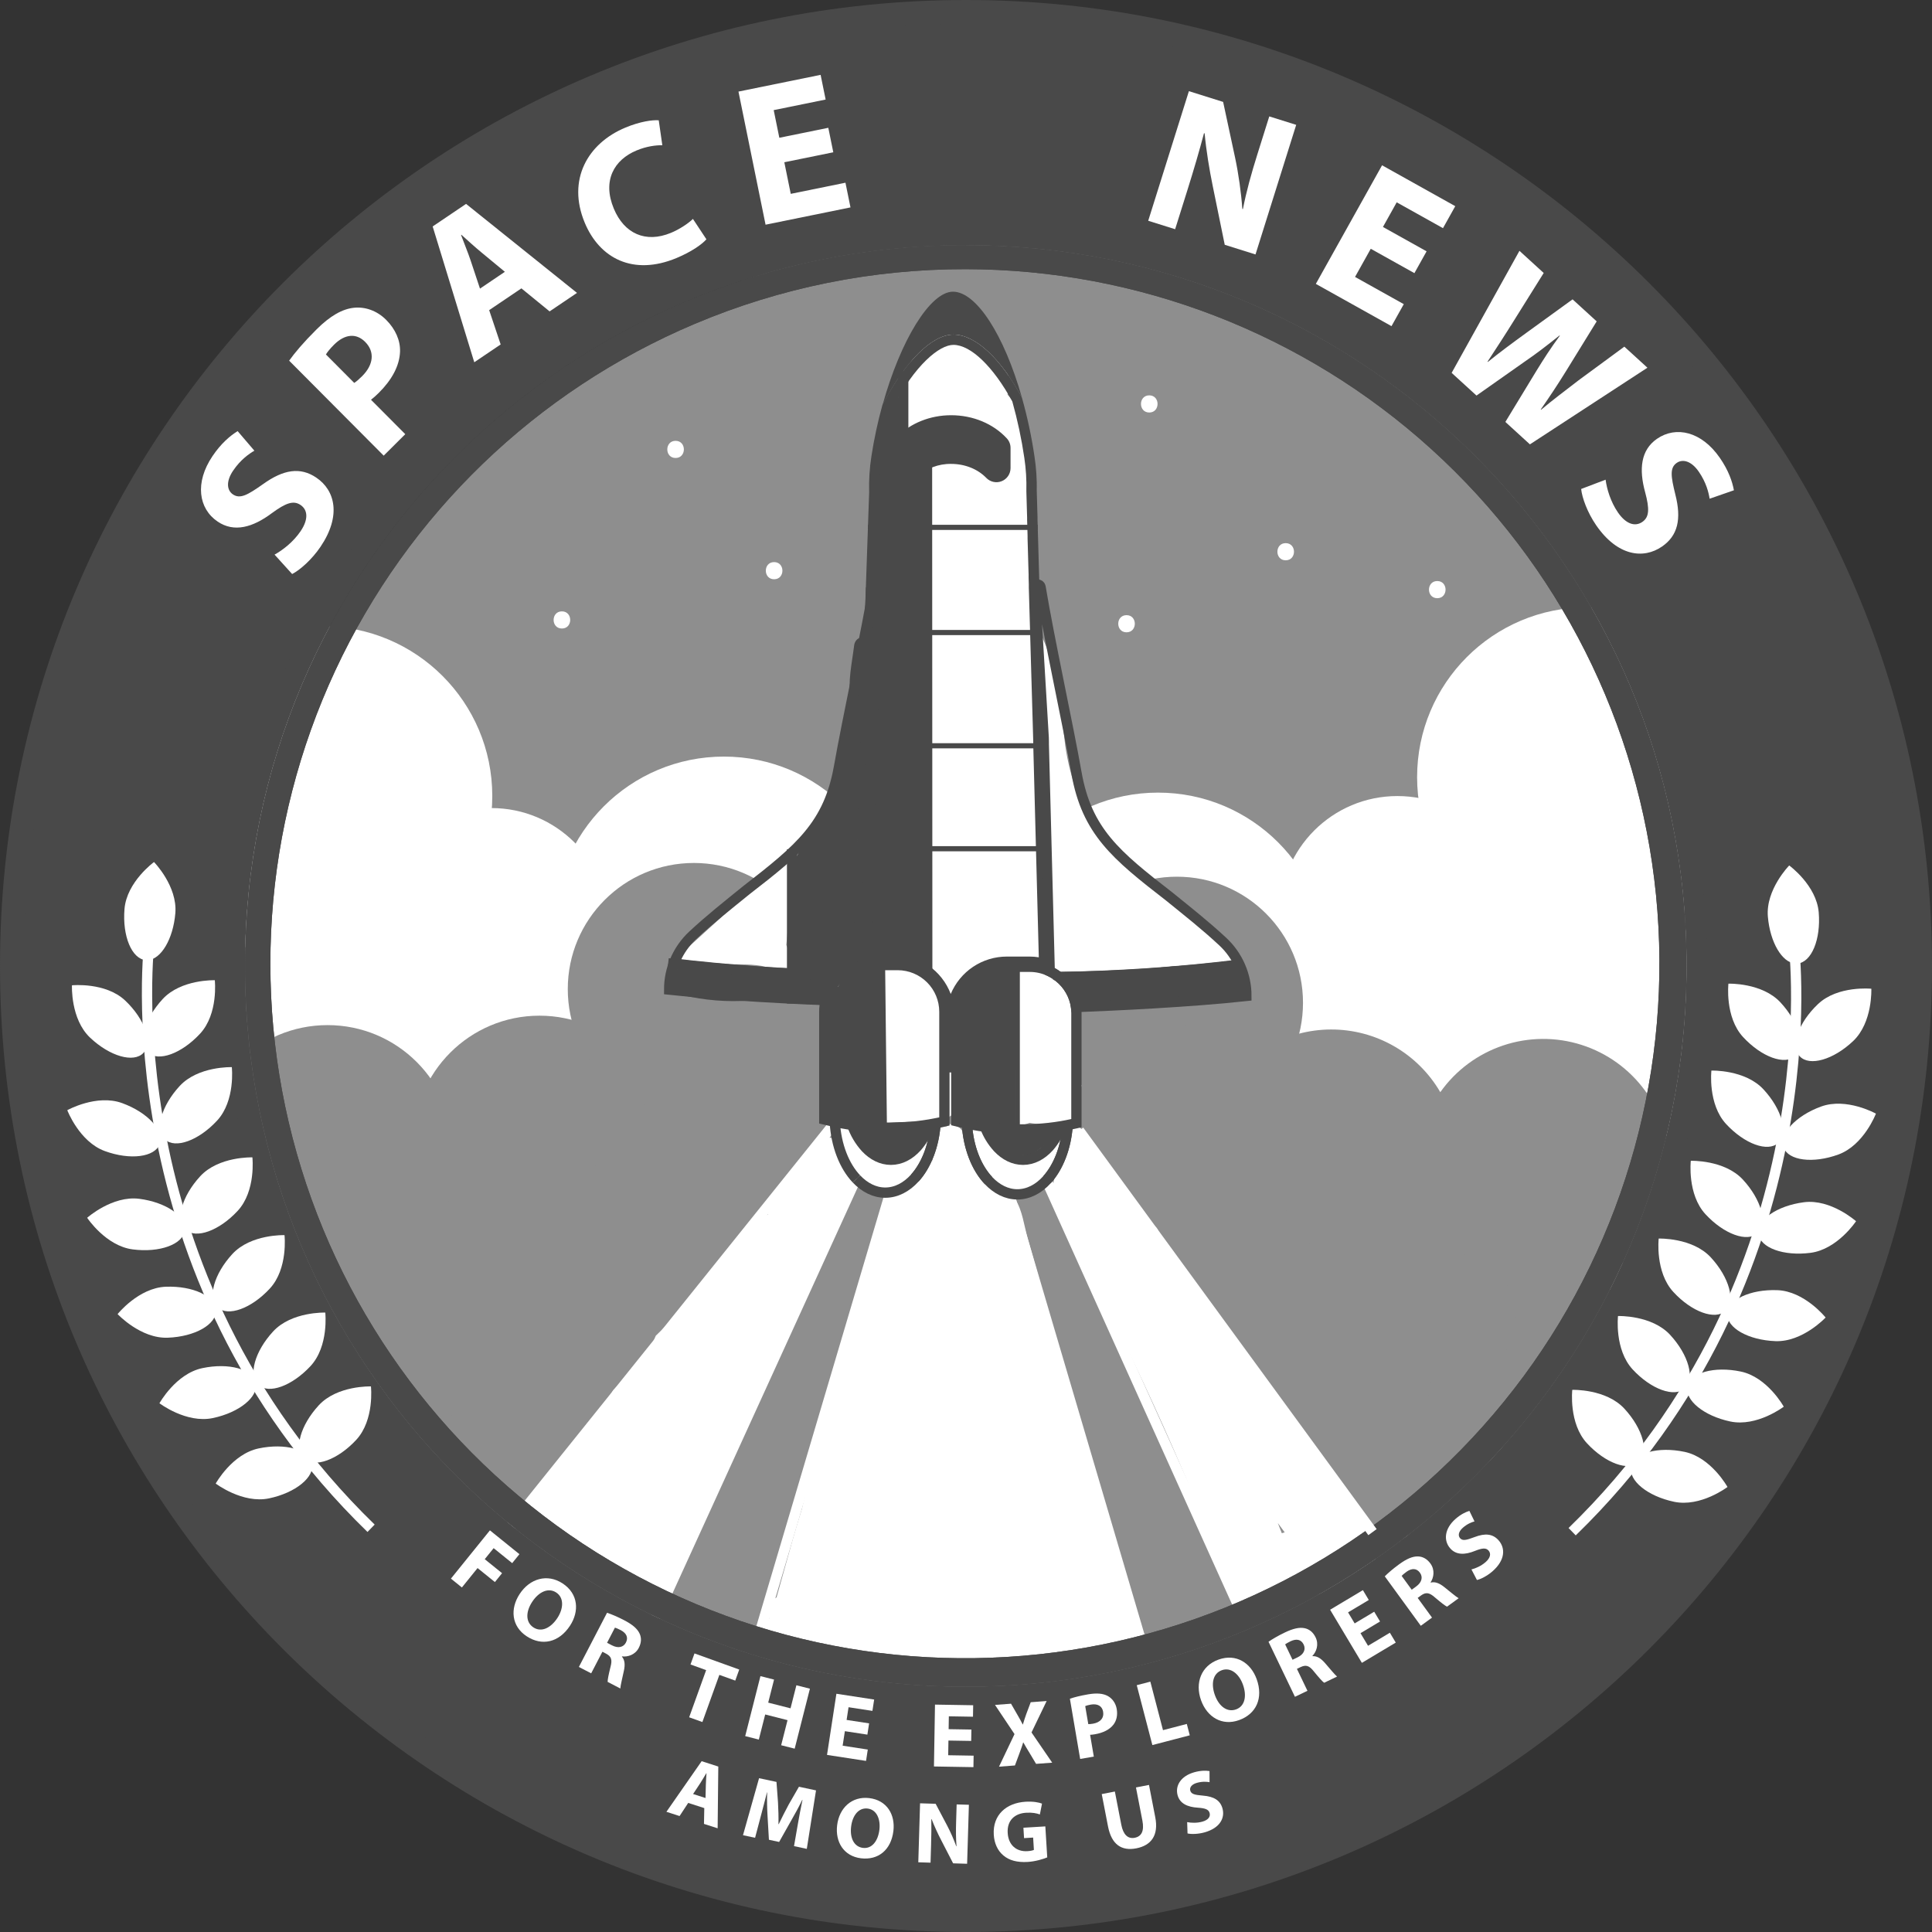 <svg width="1126" height="1126" viewBox="0 0 1126 1126" fill="none" xmlns="http://www.w3.org/2000/svg">
<rect x="0" y="0" width="1126" height="1126" fill="#333333" stroke="none"/>
<g clip-path="url(#clip0_4_348)">
<path d="M582.91 1035.95C830.886 1035.95 1031.91 834.926 1031.91 586.95C1031.91 338.974 830.886 137.95 582.91 137.95C334.934 137.95 133.91 338.974 133.91 586.95C133.91 834.926 334.934 1035.95 582.91 1035.95Z" fill="#8E8E8E"/>
<path d="M187.91 562.95C242.586 562.95 286.91 518.626 286.91 463.95C286.91 409.274 242.586 364.95 187.91 364.95C133.234 364.95 88.91 409.274 88.91 463.95C88.91 518.626 133.234 562.95 187.91 562.95Z" fill="white"/>
<path d="M421.91 638.95C476.586 638.95 520.91 594.626 520.91 539.95C520.91 485.274 476.586 440.95 421.91 440.95C367.234 440.95 322.91 485.274 322.91 539.95C322.91 594.626 367.234 638.95 421.91 638.95Z" fill="white"/>
<path d="M674.91 659.95C729.586 659.95 773.91 615.626 773.91 560.95C773.91 506.274 729.586 461.95 674.91 461.95C620.234 461.95 575.91 506.274 575.91 560.95C575.91 615.626 620.234 659.95 674.91 659.95Z" fill="white"/>
<path d="M924.91 551.95C979.586 551.95 1023.91 507.626 1023.91 452.95C1023.91 398.274 979.586 353.95 924.91 353.95C870.234 353.95 825.91 398.274 825.91 452.95C825.91 507.626 870.234 551.95 924.91 551.95Z" fill="white"/>
<path d="M286.41 607.95C324.242 607.95 354.91 577.282 354.91 539.45C354.91 501.618 324.242 470.95 286.41 470.95C248.578 470.95 217.91 501.618 217.91 539.45C217.91 577.282 248.578 607.95 286.41 607.95Z" fill="white"/>
<path d="M814.41 600.95C852.242 600.95 882.91 570.282 882.91 532.45C882.91 494.618 852.242 463.95 814.41 463.95C776.578 463.95 745.91 494.618 745.91 532.45C745.91 570.282 776.578 600.95 814.41 600.95Z" fill="white"/>
<path d="M482.48 641.54C481.48 619.87 464.91 601.54 442.48 601.54C429.83 601.54 417.48 608.28 409.97 618.38C406.171 615.638 401.939 613.553 397.45 612.21C396.45 611.9 395.45 611.56 394.45 611.21C384.98 606.47 376.28 600.39 367.27 594.83C354.468 587.005 340.68 580.922 326.27 576.74C305.36 570.63 283.37 568.51 262.87 561.03C259.109 559.177 255.477 557.073 252 554.73L242.44 550.73C237.284 549.067 231.775 548.818 226.49 550.01L225.78 550.12C225.91 548.18 226.07 546.23 226.27 544.29L226.48 542.96C228.34 532.08 228.21 521.96 222.48 512.14C217.62 503.84 208.11 495.93 198.57 493.76C188.33 491.42 176.84 491.93 167.75 497.76C159.5 503.08 151.09 511.57 149.37 521.66C145.7 543.21 144.17 564.66 146.55 586.39C148.775 608.122 153.16 629.578 159.64 650.44C172.09 689.74 190.93 726.7 209.44 763.44C218.44 781.2 227.23 799.03 235.17 817.27C237.389 822.593 239.195 828.079 240.57 833.68C240.57 833.76 240.57 833.84 240.57 833.92C240.31 834.77 240.04 835.62 239.71 836.47C240 835.8 240.28 835.13 240.57 834.47C240.57 834.53 240.57 834.59 240.57 834.64C237.73 842.59 236.57 850.45 239.03 859.31C241.59 868.59 248.76 878.64 257.41 883.21C266.7 888.12 277.94 890.58 288.24 887.21C297.52 884.21 307.98 878.13 312.14 868.82C313.45 865.89 314.66 862.95 315.74 860C346.07 837.71 366.16 804.34 387.97 774.21L424.14 724.21C430.501 720.801 435.896 715.837 439.82 709.78C443.333 706.835 446.316 703.311 448.64 699.36C451.78 695.142 454.261 690.472 456 685.51C459.634 682.33 462.681 678.536 465 674.3C475.66 667 483.08 654.88 482.48 641.54Z" fill="white"/>
<path d="M985.22 546C977.22 531.71 962.12 523.82 946.1 523.42C935.98 523.16 925.72 524.04 915.61 524.42C902.47 524.84 889.61 525.14 876.56 527.17C861.9 529.45 848.19 537.74 837.99 548.34C832.99 553.49 828.9 559.34 823.85 564.34C821.547 565.018 819.211 565.575 816.85 566.01C812.28 566.44 807.71 566.74 803.16 567.27C789.96 568.81 779.59 570.77 767.69 577.15C754 584.49 744.5 596.35 735.31 608.37C729.12 616.164 722.176 623.329 714.58 629.76L713.9 630.24C712.391 627.937 710.652 625.792 708.71 623.84C705.511 620.122 702.117 616.576 698.54 613.22C690.92 606.05 680.84 601.5 670.26 601.5C665.776 601.306 661.304 602.112 657.17 603.86C652 587.51 637.55 575.22 619.17 575.22C618.28 575.22 617.4 575.22 616.52 575.33C617.231 572.451 617.49 569.479 617.29 566.52C616.15 551.34 614.61 536.17 612.98 520.98C616.983 520.538 620.828 519.168 624.21 516.98C637.62 508.33 643.77 490.24 634.98 475.93C632.403 471.681 630.072 467.287 628 462.77C624.653 453.686 622.256 444.279 620.85 434.7C619.47 423.18 618.39 411.62 616.38 400.19C614.337 389.066 610.819 378.264 605.92 368.07C606.19 365.14 606.48 362.22 606.83 359.29C607.62 352.52 604.59 344.29 600.45 337.79C600.917 317.679 600.373 297.557 598.82 277.5C598.4 272.233 597.917 266.977 597.37 261.73C596.44 252.95 596.21 243.9 591.69 236.04C590.446 233.868 588.945 231.854 587.22 230.04L587.87 223.47C588.57 216.26 584.01 207.19 579.08 202.25C573.88 197.05 565.34 193.13 557.87 193.47C550.11 193.82 542.06 196.36 536.65 202.25C530.98 208.44 528.65 215.13 527.87 223.47L524.87 254.32C523.97 263.49 529.87 272.58 536.69 277.88C537.44 278.45 538.19 278.97 538.95 279.46C540.183 295.947 540.73 312.463 540.59 329.01C539.9 329.64 539.22 330.29 538.59 331.01L532.34 339.1C528.752 345.223 526.867 352.193 526.88 359.29C520.11 416.86 528.32 474.29 534.25 531.6H532.72C510.6 532.6 493.27 549.17 492.72 571.6L491.72 611.29C491.521 613.437 491.467 615.596 491.56 617.75C492.05 628.31 495.69 638.45 503.28 646.04C510.22 652.98 521.6 658.2 531.56 657.75C540.996 657.411 550.053 653.951 557.31 647.91C563.5 650.39 569.59 653.25 575.51 655.61C582.51 658.38 592.29 657.26 600.09 654.44C602.51 654.9 604.967 655.132 607.43 655.13C609.376 655.129 611.319 654.972 613.24 654.66C615.245 654.97 617.271 655.127 619.3 655.13C622.903 655.114 626.486 654.585 629.94 653.56C631.725 660.159 634.642 666.398 638.56 672C636.098 671.246 633.502 671.035 630.951 671.38C628.399 671.726 625.953 672.619 623.78 674C615.1 679.59 610.42 692 616.61 701.36L641.48 738.84C647.26 747.54 659.41 752.1 668.84 746.02C677.52 740.42 682.21 728.02 676.02 718.65C670.513 710.35 665.007 702.053 659.5 693.76C663.34 697.633 667.04 701.633 670.6 705.76C674.451 712.67 678.973 719.185 684.1 725.21C684.607 726.168 685.178 727.09 685.81 727.97C722.663 778.27 759.507 828.573 796.34 878.88C800.34 884.42 804.65 889.7 810.69 893.23C818.415 897.632 827.398 899.305 836.19 897.98C852.26 895.82 864.48 884.7 869.45 869.33C869.67 868.63 869.92 867.95 870.16 867.26C873.223 861.313 876.768 855.627 880.76 850.26C892.76 835.26 905.76 821 916.64 805.06C928.9 787.16 938.16 767.74 946.15 747.61C949.38 744.948 952.031 741.654 953.94 737.93C973.34 698.93 977.67 655.46 984.67 613.04C986.37 602.77 988.21 592.52 989.73 582.22C991.62 569.44 991.78 557.77 985.22 546Z" fill="white"/>
<path d="M393.74 256.92C387.31 256.92 387.3 266.92 393.74 266.92C400.18 266.92 400.19 256.92 393.74 256.92Z" fill="white"/>
<path d="M327.49 356.31C321.05 356.31 321.04 366.31 327.49 366.31C333.94 366.31 333.93 356.31 327.49 356.31Z" fill="white"/>
<path d="M451.17 327.6C444.73 327.6 444.72 337.6 451.17 337.6C457.62 337.6 457.61 327.6 451.17 327.6Z" fill="white"/>
<path d="M669.81 230.42C663.38 230.42 663.37 240.42 669.81 240.42C676.25 240.42 676.26 230.42 669.81 230.42Z" fill="white"/>
<path d="M656.56 358.52C650.13 358.52 650.12 368.52 656.56 368.52C663 368.52 663 358.52 656.56 358.52Z" fill="white"/>
<path d="M749.32 316.55C742.89 316.55 742.87 326.55 749.32 326.55C755.77 326.55 755.77 316.55 749.32 316.55Z" fill="white"/>
<path d="M837.66 338.64C831.23 338.64 831.22 348.64 837.66 348.64C844.1 348.64 844.11 338.64 837.66 338.64Z" fill="white"/>
<path d="M190.91 744.45C231.503 744.45 264.41 711.543 264.41 670.95C264.41 630.357 231.503 597.45 190.91 597.45C150.317 597.45 117.41 630.357 117.41 670.95C117.41 711.543 150.317 744.45 190.91 744.45Z" fill="#8E8E8E"/>
<path d="M314.41 738.95C355.003 738.95 387.91 706.043 387.91 665.45C387.91 624.857 355.003 591.95 314.41 591.95C273.817 591.95 240.91 624.857 240.91 665.45C240.91 706.043 273.817 738.95 314.41 738.95Z" fill="#8E8E8E"/>
<path d="M404.41 649.95C445.003 649.95 477.91 617.043 477.91 576.45C477.91 535.857 445.003 502.95 404.41 502.95C363.817 502.95 330.91 535.857 330.91 576.45C330.91 617.043 363.817 649.95 404.41 649.95Z" fill="#8E8E8E"/>
<path d="M972.91 679C972.912 663.401 967.951 648.206 958.744 635.614C949.537 623.022 936.562 613.686 921.697 608.958C906.832 604.229 890.848 604.353 876.059 609.312C861.269 614.27 848.44 623.807 839.43 636.54C832.947 625.396 823.647 616.154 812.464 609.741C801.28 603.327 788.606 599.968 775.714 600C762.822 600.033 750.165 603.455 739.014 609.925C727.863 616.395 718.609 625.684 712.183 636.86C705.756 648.036 702.382 660.706 702.399 673.598C702.416 686.49 705.824 699.151 712.281 710.31C718.737 721.469 728.015 730.733 739.184 737.173C750.352 743.613 763.018 747.002 775.91 747C777.07 747 778.23 747 779.38 746.91C778.49 754.43 779.89 763.03 783.82 769.13C793.48 784.13 815.57 792.77 831.71 781.68C841.67 774.84 851.67 768.08 861.71 761.4C858.9 764.25 856.05 767.05 853.21 769.83C852.79 770.25 852.38 770.67 851.99 771.1C827.09 791.02 805.88 814.3 789.57 842.1C780.28 857.9 785.44 881.17 802.12 889.99C818.8 898.81 840.12 894.3 850.01 877.43C853.997 870.647 858.333 864.075 863 857.74C873.442 844.877 885.293 833.224 898.33 823C899.903 821.898 901.382 820.668 902.75 819.32C912.67 809.62 924.42 799.08 931.23 786.91C939.06 772.91 938.55 757.05 937.98 741.55C948.659 734.974 957.475 725.773 963.59 714.823C969.704 703.874 972.913 691.541 972.91 679Z" fill="#8E8E8E"/>
<path d="M685.91 657.95C726.503 657.95 759.41 625.043 759.41 584.45C759.41 543.857 726.503 510.95 685.91 510.95C645.317 510.95 612.41 543.857 612.41 584.45C612.41 625.043 645.317 657.95 685.91 657.95Z" fill="#8E8E8E"/>
<path d="M184.45 742.16C182.95 761.21 191.69 782.28 199.21 799.42C202.967 808.228 208.436 816.202 215.3 822.88C223.1 830.25 232.46 835.74 241.25 841.75L234.17 836.28C235.466 837.304 236.655 838.457 237.72 839.72L232.24 832.63C234.81 835.96 237.24 839.4 239.78 842.73C242.78 846.55 246.29 849.11 249.36 852.73L243.88 845.65L244.59 846.87L241.07 838.51C242.93 843.28 243.83 847.51 246.39 852.3C247.62 854.6 249.23 856.63 250.39 858.94L246.86 850.58C248.43 855.58 249.18 860.29 252.48 864.89C260.88 876.6 272.48 883.61 287.36 881.6C300.61 879.82 313.22 870.03 316.46 856.53C316.869 854.764 317.394 853.027 318.03 851.33L314.5 859.7C315.194 858.118 316.062 856.619 317.09 855.23L311.62 862.31C312.541 861.256 313.544 860.276 314.62 859.38C321.13 853.87 324.87 842.86 324.87 834.63C324.87 826.05 321.06 815.8 314.62 809.89C307.95 803.76 299.19 799.22 289.87 799.63C280.16 800.07 272.54 803.63 265.12 809.89C256.85 816.89 251.47 827.52 248.98 837.89L312.98 829.53L312.18 828.42L315.7 836.78C313.88 831.9 313.87 829.09 310.88 823.58C309.64 821.29 308.02 819.26 306.88 816.94L310.4 825.3C308.09 818.71 305.97 812.36 301.63 806.74C298.63 802.87 295.27 800.31 292.06 796.74L297.53 803.83C291.07 795.34 285.69 787.3 276.62 781.28C271.03 777.57 265.5 773.93 260.1 769.9L267.19 775.38C264.828 773.435 262.686 771.239 260.8 768.83L266.28 775.91C263.65 772.219 261.442 768.244 259.7 764.06L263.22 772.42C259.02 762.16 254.99 751.1 253.41 740.1L254.66 749.4C254.374 746.988 254.317 744.553 254.49 742.13C255.16 733.61 250.11 723.25 244.24 717.38C238.17 711.31 228.24 706.74 219.49 707.13C199.3 708.04 186.03 722.53 184.49 742.13L184.45 742.16Z" fill="#8E8E8E"/>
<path d="M230.68 722.35C230.68 736.68 231.77 751.52 229.87 765.74L231.12 756.44C229.12 769.12 223.12 782.12 227.65 795.03C231.38 805.6 237.48 813.31 247.91 817.72C257.28 821.67 270.35 822.42 279.06 815.95C284.006 812.483 288.64 808.591 292.91 804.32C295.313 801.669 297.888 799.18 300.62 796.87L293.53 802.34C300 797.68 307.19 794.17 313.86 789.83C320.07 785.83 326.15 781.63 332.49 777.83C347.6 768.66 361.6 758.22 375.38 747.15C380.973 742.65 386.44 738.007 391.78 733.22C397.4 728.15 402.55 722.46 408.39 717.63C415.139 712.147 420.89 705.54 425.39 698.1C429 692 432.44 685.71 436.66 680L431.19 687.08C434.19 683.51 438.08 681.08 441.36 677.8C444.64 674.52 447.6 670.89 451.18 667.8L444.1 673.28C449.69 668.96 456.2 665.69 460.96 660.34C463.974 657.1 466.516 653.451 468.51 649.5C469.443 647.243 470.595 645.082 471.95 643.05L466.47 650.13C468.707 647.426 471.217 644.96 473.96 642.77L466.88 648.24L468.02 647.46L415.36 617.24C415.41 618.096 415.36 618.955 415.21 619.8L416.46 610.49C416.053 612.325 415.488 614.122 414.77 615.86L418.3 607.5C410.69 625.03 402.36 644.5 408.36 663.96C411.98 675.73 420.76 685.09 432.81 688.41C444.64 691.67 458.29 688.41 466.86 679.41C469.55 676.59 471.86 673.46 474.67 670.73C487.79 657.92 488.48 633.91 474.67 621.23C460.45 608.18 439.3 607.69 425.17 621.23C422.31 623.97 419.17 626.48 416.42 629.3C412.36 633.44 409.31 638.39 405.99 643.1L411.46 636.01C410.558 637.125 409.554 638.153 408.46 639.08L415.54 633.6C408.49 639.03 402.91 642.8 398.23 650.5C396.579 653.511 394.773 656.435 392.82 659.26L398.3 652.18C390.04 662.43 382.09 672.81 374.24 683.37L379.71 676.29C370.34 688.03 360.45 699.59 350.33 710.71C345.4 716.14 340.46 721.58 335.17 726.71C328.162 733.617 321.715 741.07 315.89 749L321.36 741.92C316.69 747.92 311.98 753.83 307.36 759.87L312.84 752.78C311.958 753.843 310.988 754.83 309.94 755.73L317 750.3L315.91 751L358.32 756.48L358.12 756.3L363.59 763.38L363.46 763.13L366.99 771.49L366.93 771.18L368.18 780.49V780.12L366.93 789.42C367.048 788.73 367.253 788.058 367.54 787.42L364 795.79C365.282 793.222 366.834 790.799 368.63 788.56L363.15 795.64C365.672 792.312 368.575 789.292 371.8 786.64L364.72 792.11C365.605 791.432 366.564 790.858 367.58 790.4L359.22 793.93C359.519 793.814 359.831 793.736 360.15 793.7L350.85 794.95H351.26L316.26 759.95V760.95L317.51 751.64C317.273 752.845 316.918 754.024 316.45 755.16L319.98 746.8C318.541 750.116 316.8 753.293 314.78 756.29L320.25 749.2C316.35 753.79 311.08 756.92 307.08 761.48C301.3 768.08 297.38 775.27 292.24 782.16L297.71 775.07C292.57 781.54 287.91 788.29 282.96 794.85L288.44 787.77C284.83 792.3 280.9 796.67 277.82 801.58C274.61 806.72 273.06 812.5 271.04 818.11L274.57 809.75C274.144 810.765 273.557 811.704 272.83 812.53L278.3 805.45C271.88 812.37 266.76 820.18 261.06 827.68L266.53 820.59C261.295 827.556 255.204 833.835 248.4 839.28L255.48 833.81C253.77 835.07 252.02 836.26 250.21 837.38C234.66 847.03 227.21 869.09 237.66 885.27C247.71 900.86 268.9 908.15 285.54 897.83C303.75 886.53 316.99 870.29 328.85 852.73L323.37 859.82C326.88 855.3 331.18 851.44 334.26 846.54C337.34 841.64 338.47 835.88 340.65 830.54L337.12 839C338.109 837.2 339.24 835.481 340.5 833.86L335 840.91C339.83 834.91 344.08 828.53 348.7 822.4L343.22 829.49C347.03 824.72 351.22 820.09 354.48 814.95C356.38 811.95 358.03 808.95 360.18 806.14L354.7 813.22C360.12 806.56 367.21 801.98 372.45 795.22C380.27 785.1 385.82 772.92 386.27 759.98C386.92 741.16 369.7 724.85 351.27 724.98C335.84 725.08 322.88 734.55 313.67 746.17C307.93 753.41 302.81 759.87 300.04 768.85C296.19 781.32 298.66 796.97 308.82 806C320.06 816 337.76 820.2 351.24 811.48C360.31 805.61 365.6 797.85 372.04 789.48L366.57 796.57C371.12 791.28 375.28 785.7 379.52 780.16L374.04 787.24C379.04 780.99 385.28 775.83 390.77 770C396.26 764.17 401.94 758 407.32 751.8C419.45 737.85 430.71 723.32 441.87 708.61L436.4 715.69C444.05 705.83 452.22 696.61 458.64 685.86L453.17 692.95C453.98 691.915 454.903 690.972 455.92 690.14L448.83 695.62C452.83 692.62 457.12 689.88 460.44 686.13C463.678 682.281 466.667 678.229 469.39 674L463.92 681.08C467 677.23 471.11 674.16 474.67 670.75L425.17 621.25C422.37 623.98 420.06 627.11 417.36 629.93L475.86 645.38C475.522 644.496 475.3 643.571 475.2 642.63L476.45 651.93C476.345 650.431 476.365 648.926 476.51 647.43L475.26 656.74C475.992 651.43 477.335 646.222 479.26 641.22L475.73 649.58C480.41 638.79 485.37 629.35 485.36 617.26C485.31 592.14 455.13 571.76 432.69 587.04C426.85 590.814 421.569 595.388 417 600.63C414.19 604.01 411.22 607.5 409.28 611.49C408.327 613.703 407.235 615.854 406.01 617.93L411.48 610.85C410.898 611.597 410.227 612.268 409.48 612.85L416.56 607.38C410 612.38 402.92 616.57 397.13 622.54C393.32 626.46 389.64 630.09 385.51 633.67C374.69 643.03 369.92 656.78 361.45 667.88L366.93 660.79C363.87 664.37 359.99 666.92 356.55 670.07C352.38 673.88 348.48 678 344.31 681.82C336.14 689.3 327.6 696.34 318.85 703.12L325.93 697.65C312 708.35 296.83 716.76 282.41 726.71C275.25 731.71 267.48 735.57 260.27 740.42C255.121 743.77 250.338 747.651 246 752C243.433 754.818 240.708 757.489 237.84 760L244.93 754.52L243.69 755.44L295.11 776.36L294.9 775.77L296.15 785.07C296.05 784.21 296.05 783.34 296.15 782.48L294.9 791.79C295.56 788.263 296.398 784.772 297.41 781.33C299.137 773.999 300.185 766.524 300.54 759C301.22 746.85 300.67 734.53 300.68 722.36C300.68 704.05 284.58 686.51 265.68 687.36C246.78 688.21 230.68 702.74 230.68 722.36V722.35Z" fill="#8E8E8E"/>
<path d="M215.64 713.49C213.64 717.89 211.24 722.49 210.16 727.22C209.358 730.939 208.834 734.713 208.59 738.51C208.508 739.726 208.532 740.948 208.66 742.16C209.047 751.361 212.678 760.129 218.91 766.91C221.98 770.255 225.862 772.749 230.18 774.15C234.327 776.33 238.98 777.366 243.66 777.15C252.72 776.75 262.1 773.77 268.41 766.9L273.89 759.82C277.023 754.459 278.67 748.359 278.66 742.15C278.5 740.714 278.5 739.266 278.66 737.83L277.41 747.14C277.731 745.326 278.258 743.555 278.98 741.86L275.46 750.23C275.66 749.75 275.86 749.23 276.08 748.81C278.592 744.921 280.024 740.435 280.23 735.81C281.046 731.267 280.853 726.599 279.664 722.139C278.475 717.678 276.32 713.534 273.35 710C270.897 706.212 267.517 703.114 263.53 701C255.41 696.71 245.53 694.56 236.53 697.48L228.17 701C222.98 704.046 218.656 708.37 215.61 713.56L215.64 713.49Z" fill="#8E8E8E"/>
<path d="M495.81 613.06C494.96 594.06 480.43 578.06 460.81 578.06C442.5 578.06 424.96 594.16 425.81 613.06C426.66 631.96 441.19 648.06 460.81 648.06C479.12 648.06 496.66 632 495.81 613.06Z" fill="#8E8E8E"/>
<path d="M342.66 836C334.2 851.45 318.57 861.48 308.66 876C305.59 880.45 307.83 887.1 312.24 889.68C317.24 892.58 322.85 890.56 325.93 886.09C335.93 871.56 351.36 861.87 359.93 846.09C366.12 834.84 348.85 824.73 342.66 836Z" fill="white"/>
<path d="M495.33 681.08C494.687 679.403 493.942 677.766 493.1 676.18C492.91 675.81 492.73 675.44 492.54 675.08C495.98 664.8 478.98 657.74 474.13 667.79L468.46 679.54C467.384 680.316 466.518 681.347 465.94 682.54C465.243 683.985 464.445 685.379 463.55 686.71L463.23 687.2L462.73 687.71C462.17 688.29 461.63 688.88 461.05 689.43L460.47 689.96C457.758 690.594 455.294 692.017 453.39 694.05C450.6 695.48 449.06 698.77 448.92 702.05C448.313 703.95 447.865 705.896 447.58 707.87C446.966 708.061 446.368 708.299 445.79 708.58C442.682 710.163 439.96 712.41 437.819 715.163C435.677 717.917 434.169 721.108 433.4 724.51C433.395 724.583 433.395 724.657 433.4 724.73C432.876 725.072 432.381 725.456 431.92 725.88C427.145 730.285 422.743 735.078 418.76 740.21C417.731 741.523 416.946 743.01 416.44 744.6C413.072 749.625 409.437 754.465 405.55 759.1C404.138 759.976 402.969 761.194 402.15 762.64C401.55 763.64 400.93 764.64 400.33 765.64C398.548 766.529 397.031 767.871 395.93 769.53C390.733 777.259 384.995 784.611 378.76 791.53C378.302 792.037 377.893 792.586 377.54 793.17C377.31 793.43 377.09 793.71 376.88 794C370.6 802.667 364.043 811.097 357.21 819.29C357.05 819.47 356.92 819.66 356.78 819.85C354.629 820.795 352.865 822.446 351.78 824.53C351.28 824.89 350.73 825.33 350.56 825.45C348.12 826.99 346.04 829.036 344.46 831.45C340.96 837.13 341.71 843.45 345.96 848.45C346.883 849.415 348 850.173 349.238 850.673C350.476 851.173 351.806 851.404 353.14 851.35C346.606 859.369 339.396 866.813 331.59 873.6C330.687 874.381 329.965 875.349 329.475 876.437C328.984 877.525 328.737 878.707 328.75 879.9C320.16 877.08 310.75 888.67 318.57 896.55C335.027 913.027 355.24 925.261 377.47 932.2C381.82 933.57 386.47 931.26 388.77 927.61C396.93 914.86 402.72 900.83 408.83 887.04C415.25 872.567 421.667 858.103 428.08 843.65L466.52 757C467.435 754.995 467.81 752.785 467.61 750.59C472 744.69 475.71 738.39 476.76 731.15C480.53 725.512 483.95 719.648 487 713.59C490.36 706.83 494.1 699.42 495.8 692.03C496.692 688.41 496.529 684.61 495.33 681.08V681.08Z" fill="white"/>
<path d="M665.09 951.42L605.33 749.24C605.771 747.516 605.733 745.704 605.22 744C603.113 736.48 601 728.957 598.88 721.43C596.88 714.43 595.88 705.49 591.88 699.33C588.49 694.12 581.45 692.78 576.88 688.7C572.984 685.245 569.999 680.883 568.19 676C567.353 673.605 565.746 671.554 563.62 670.17C563.446 667.463 562.987 664.781 562.25 662.17C558.75 649.81 539.45 655.06 542.97 667.49C544.373 672.41 543.78 677.684 541.32 682.17C540.335 682.405 539.384 682.764 538.49 683.24C536.874 684.092 535.395 685.181 534.1 686.47C530.193 689.503 526.538 692.847 523.17 696.47C519.29 696.47 515.56 698.6 514.31 703.63L492.11 792.84C490.329 793.602 488.888 794.989 488.06 796.74C481.339 811.215 477.763 826.951 477.57 842.91C475.372 844.917 474.026 847.691 473.81 850.66C473.37 854.902 472.669 859.114 471.71 863.27C470.04 868.57 468.58 873.93 467.36 879.39C465.6 885.19 463.76 890.95 462.18 896.64C458.98 908.08 455.783 919.52 452.59 930.96C451.169 931.81 449.996 933.018 449.191 934.465C448.385 935.911 447.974 937.544 448 939.2C448.09 940.56 448.17 941.92 448.26 943.28C444.94 948.34 445.82 956.63 453.36 959.06C486.17 969.65 520.52 977.83 555.21 977.06C572.31 976.68 588.93 973.52 605.53 969.66C622.13 965.8 638.4 962.15 655.44 964.08C662 964.82 666.77 957.1 665.09 951.42Z" fill="white"/>
<path d="M797.64 886.68C791.703 881.503 786.195 875.855 781.17 869.79C780.57 869.06 779.36 867.45 779.3 867.37C778.3 865.94 777.22 864.5 776.23 863.03C774.19 860.003 772.267 856.897 770.46 853.71C766.98 847.55 764.32 841 760.96 834.79C756.634 826.61 750.316 819.652 742.59 814.56C742.37 814.42 742.15 814.31 741.93 814.18L684.58 737.8C682.477 734.988 679.849 732.611 676.84 730.8C675.69 723.8 672.39 717.59 667.01 711.69C665.01 709.45 662.56 707.6 660.4 705.49L659.91 704.99C659.428 701.941 658.283 699.036 656.555 696.479C654.827 693.921 652.559 691.774 649.91 690.19C649.22 689.32 648.5 688.47 647.78 687.62C647.73 686.651 647.382 685.722 646.784 684.958C646.187 684.194 645.368 683.632 644.44 683.35C642.44 679.98 640.59 676.57 638.81 673.1C635.88 667.37 627.25 672.42 630.17 678.1C630.38 678.52 630.61 678.93 630.82 679.34C630.447 679.774 630.168 680.28 629.998 680.826C629.828 681.372 629.772 681.947 629.833 682.516C629.894 683.084 630.07 683.634 630.352 684.132C630.634 684.63 631.014 685.065 631.47 685.41C632.617 686.39 633.743 687.39 634.85 688.41C626.43 690.86 620.11 698.17 620.06 707.53C620.01 716.43 623.68 724.17 629.32 730.74C629.708 731.941 630.2 733.105 630.79 734.22C647.55 766.053 663.293 798.387 678.02 831.22C681.627 839.287 685.173 847.38 688.66 855.5C689.53 857.5 690.39 859.5 691.24 861.5L692.55 864.62C694.257 868.7 695.947 872.783 697.62 876.87C704.553 893.81 711.22 910.863 717.62 928.03C720.46 935.67 725.84 941.23 734.25 942.35C742.1 943.41 748.85 939.95 753.46 933.79H753.52C751.71 936.44 752.76 934.85 753.65 933.73C754.2 933.43 754.75 933.08 755.27 932.73C759.37 931.55 763.45 930.47 767.6 929.51C778.69 926.94 789.44 923.03 797.6 914.81C804.91 907.69 805.8 893.83 797.64 886.68ZM747.06 893.58C746.29 891.58 745.51 889.58 744.73 887.64C746.04 889.47 747.38 891.29 748.73 893.07C748.177 893.23 747.62 893.4 747.06 893.58V893.58Z" fill="white"/>
<path d="M627.27 586.46C626.97 581.168 624.76 576.165 621.05 572.38C620.325 571.577 619.338 571.06 618.265 570.92C617.193 570.781 616.106 571.029 615.2 571.62C611.65 569.62 606.04 572.22 607.8 576.98C608.8 579.64 610.04 581.98 611.1 584.36C610.357 584.428 609.634 584.645 608.977 584.998C608.319 585.352 607.74 585.834 607.273 586.417C606.806 586.999 606.462 587.67 606.26 588.389C606.059 589.108 606.004 589.86 606.1 590.6C607.122 597.806 608.707 604.921 610.84 611.88C612.47 617.17 613.99 625.33 618.98 628.46C622.26 630.46 626.46 627.83 626.51 624.14C626.65 612.18 626.797 600.217 626.95 588.25C627.193 587.686 627.302 587.073 627.27 586.46V586.46Z" fill="white"/>
<path d="M718.65 555.08C709.619 545.748 699.945 537.061 689.7 529.08C684.707 525.2 679.597 521.483 674.37 517.93C669.6 514.71 664.74 510.54 658.69 512.73C653.47 514.61 648.69 519.34 644.33 522.73C639.43 526.406 634.789 530.416 630.44 534.73C622.17 543.14 614.88 553.33 613.92 565.4C613.55 570.13 618.92 571.35 621.92 569.09C622.656 569.495 623.48 569.712 624.32 569.72C639.795 570.087 655.278 569.663 670.71 568.45C685.49 567.27 700.3 563.95 715.11 563.58C716.08 563.548 717.02 563.237 717.818 562.685C718.617 562.134 719.24 561.364 719.613 560.468C719.986 559.572 720.094 558.588 719.923 557.633C719.752 556.677 719.31 555.791 718.65 555.08V555.08Z" fill="white"/>
<path d="M458.28 550.74C458.43 549.3 458.53 547.92 458.66 546.74C459.66 537.36 459.91 528.16 458.33 518.82C458.166 517.917 457.716 517.091 457.046 516.465C456.376 515.838 455.522 515.443 454.61 515.34C454.87 511.53 449.7 507.9 445.97 511.34L398.23 554.72C395.23 557.48 397.42 563.72 401.76 563.26C410.645 562.33 419.577 561.91 428.51 562C436.63 562.12 445.44 562 452.76 565.9C454.91 567.06 458.51 566.67 459.6 564.11C461.9 558.74 459.92 555.09 458.28 550.74Z" fill="white"/>
<path d="M583.07 254.68C579.79 249.52 573.93 247.52 568.17 246.68C554.41 244.75 540.71 247 527.97 252.28L526.78 252.77C526.733 252.791 526.69 252.818 526.65 252.85C526.49 247.21 526.34 241.59 526.23 235.98C526.12 230.37 517.65 228.98 516.41 234.65C514.853 241.654 514.204 248.83 514.48 256C509.554 272.842 508.336 290.552 510.91 307.91C510.981 308.414 511.141 308.901 511.38 309.35C510.694 310.2 510.317 311.258 510.31 312.35C509.763 332.87 508.723 353.357 507.19 373.81C505.1 369.81 498.46 370.76 497.81 376.16C496.57 386.41 493.93 397.34 495.81 407.62C495.899 408.047 496.044 408.461 496.24 408.85C495.654 409.293 495.181 409.868 494.859 410.528C494.538 411.189 494.377 411.916 494.39 412.65C494.2 426.16 490.01 439.21 489.25 452.65C488.369 452.807 487.553 453.22 486.904 453.837C486.255 454.454 485.802 455.248 485.6 456.12C485.3 457.21 485.03 458.3 484.74 459.39C480.15 474.97 469.51 487.87 462.64 502.46C462.237 503.441 462.095 504.51 462.23 505.562C462.365 506.614 462.772 507.613 463.41 508.46C463.62 517.8 461.56 527.05 461.27 536.39C460.94 546.67 463.66 557.08 462.14 567.24C462.07 567.67 462 568.11 461.92 568.56C459.75 567.48 457.11 567.47 454.73 567.15C450.82 566.63 446.91 566.15 442.99 565.7C435.16 564.83 427.3 564.16 419.43 563.78C412.55 563.45 404.49 562.28 397.71 563.78C392.5 564.94 388.31 569.96 390.56 575.38C390.911 576.25 391.489 577.01 392.232 577.581C392.976 578.152 393.859 578.515 394.79 578.63C395.422 579.192 396.186 579.584 397.01 579.77C410.188 583.012 423.799 584.133 437.33 583.09C445.994 583.812 454.694 583.989 463.38 583.62C463.761 583.605 464.14 583.551 464.51 583.46C466.289 584.561 468.338 585.149 470.43 585.16C475.33 585.16 478.83 582.69 481.36 579.16C481.36 579.16 481.36 579.26 481.36 579.32C480.987 597.6 480.62 615.883 480.26 634.17C480.13 641.02 478.63 648.84 486.05 652.17C491.37 654.59 497.6 655.71 503.67 656.17C500.73 657.47 498.92 661.36 501.96 664.17C507.05 668.86 512.17 675.27 519.86 674.25L520.28 674.17C520.835 674.713 521.526 675.097 522.28 675.28C523.469 675.545 524.701 675.545 525.89 675.28C526.234 675.193 526.569 675.073 526.89 674.92C527.147 674.834 527.397 674.73 527.64 674.61L530.64 673.07C531.667 672.455 532.443 671.495 532.829 670.362C533.216 669.228 533.188 667.995 532.75 666.88C534.5 665.31 536.18 663.71 537.81 662.29C541.15 659.4 538.41 653.72 534.27 653.76C527.603 653.813 520.97 654.113 514.37 654.66C515.143 653.783 515.56 652.649 515.54 651.48C514.54 623.347 513.783 595.21 513.27 567.07C513.617 564.622 513.515 562.131 512.97 559.72C512.854 559.23 512.661 558.761 512.4 558.33C518.97 558.316 525.528 558.875 532 560C532.001 560.626 532.128 561.245 532.372 561.821C532.617 562.397 532.974 562.918 533.423 563.353C533.873 563.789 534.405 564.129 534.988 564.356C535.572 564.582 536.195 564.689 536.82 564.67C541.68 564.67 542.82 558.96 540.38 556.17C540.452 555.818 540.479 555.459 540.46 555.1C540.811 554.68 541.071 554.193 541.226 553.668C541.381 553.144 541.427 552.593 541.36 552.05C539.127 530.53 537.967 508.943 537.88 487.29C538.635 486.472 539.059 485.403 539.07 484.29L539.49 416.83C539.524 415.743 539.17 414.679 538.49 413.83C538.526 413.728 538.556 413.625 538.58 413.52C539.717 407.983 539.734 402.274 538.63 396.73C539.212 396.301 539.673 395.73 539.971 395.072C540.269 394.414 540.392 393.69 540.33 392.97C537.489 353.568 536.941 314.035 538.69 274.57C538.732 273.756 538.549 272.946 538.16 272.23C541.44 270.839 544.564 269.106 547.48 267.06C547.69 267.06 547.91 267.06 548.13 267.11C558.572 267.167 568.776 270.233 577.52 275.94C580.02 277.54 584.37 276.11 584.87 272.94C585.8 266.77 586.58 260.21 583.07 254.68ZM500.57 519.75C501.19 511.28 501.69 502.81 501.74 494.32C501.783 493.537 501.621 492.756 501.271 492.055C500.92 491.353 500.392 490.755 499.74 490.32C500.66 486.05 500.81 481.49 501.33 477.24C501.429 476.676 501.409 476.097 501.272 475.54C501.134 474.984 500.881 474.463 500.53 474.01C501.31 468.65 502.25 463.31 503.03 457.95C503.1 461.15 503.2 464.34 503.36 467.54C503.391 468.091 503.505 468.634 503.7 469.15C503.003 470.019 502.616 471.096 502.6 472.21C501.87 491.97 502.6 512.66 499.38 532.38C499.209 531.383 498.962 530.4 498.64 529.44C500.14 526.73 500.34 522.89 500.57 519.75V519.75ZM503.17 561.19C503.17 562.45 503.22 563.7 503.24 564.96C502.414 564.814 501.565 564.894 500.78 565.19C495.98 566.87 492.35 570.92 489.64 575.61C488.788 574.987 487.775 574.623 486.722 574.56C485.668 574.498 484.619 574.741 483.7 575.26C484.38 573.798 484.967 572.295 485.46 570.76C485.572 570.399 485.642 570.027 485.67 569.65C492.06 568.65 497.86 565.53 499.02 558.77C499.07 558.5 499.1 558.23 499.14 557.97C499.594 558.361 500.125 558.652 500.699 558.824C501.272 558.997 501.876 559.046 502.47 558.97L503.75 558.87C503.353 559.578 503.153 560.379 503.17 561.19V561.19ZM504.8 413.6C504.08 420.727 503.57 427.863 503.27 435.01C502.853 434.594 502.365 434.256 501.83 434.01C503.08 426.95 504.32 419.88 504.42 412.68C504.425 412.63 504.425 412.58 504.42 412.53C504.556 412.767 504.713 412.991 504.89 413.2C504.86 413.35 504.82 413.47 504.8 413.6ZM505.14 398.13C505.14 398.04 505.05 397.93 505 397.84C505.146 394.277 505.516 390.726 506.11 387.21C505.803 390.85 505.48 394.49 505.14 398.13ZM526.92 263.85C527.22 264.286 527.584 264.674 528 265L527 265.27C527 264.82 526.94 264.33 526.92 263.85ZM527.41 280.23C527.41 278.63 527.31 277.03 527.27 275.43L528.42 275.2C528.073 276.873 527.737 278.55 527.41 280.23Z" fill="#494949"/>
<path d="M577.09 193.49C575.715 188.835 572.965 184.704 569.2 181.64C565.61 178.56 561.28 174.83 556.47 174.17C547.02 172.86 538.37 184.17 533.89 191.17C530.4 196.6 539.05 201.62 542.53 196.17C542.98 195.47 543.46 194.8 543.95 194.17C544.815 194.581 545.788 194.706 546.729 194.527C547.669 194.347 548.528 193.871 549.18 193.17C551.78 191.8 557.18 193.87 559.58 194.61C563.132 195.723 566.544 197.24 569.75 199.13C570.611 199.6 571.59 199.809 572.567 199.733C573.545 199.657 574.479 199.298 575.257 198.701C576.035 198.103 576.622 197.293 576.947 196.368C577.273 195.442 577.322 194.443 577.09 193.49Z" fill="#494949"/>
<path d="M722.39 564.25C721.812 563.319 720.954 562.595 719.939 562.182C718.924 561.769 717.804 561.688 716.74 561.95C710 563.63 703.18 563.1 696.31 562.87C689.409 562.678 682.505 563.103 675.68 564.14C661.75 566.14 648.15 569.98 633.96 569.63C633.14 569.598 632.325 569.773 631.59 570.14C631.03 569.68 630.47 569.23 629.88 568.79C624.71 564.94 619.72 573.62 624.88 577.43C625.613 577.977 626.317 578.561 626.99 579.18C625.85 582.18 627.62 586.47 631.53 586.29C651.32 585.37 671.05 583.72 690.76 581.78C700.6 580.78 710.52 580.09 720.32 578.78C723.02 578.41 725.6 577.42 726.5 574.51C727.66 570.58 724.39 567.2 722.39 564.25Z" fill="#494949"/>
<path d="M607.89 656.88C607.12 657.41 606.22 658.11 605.27 658.88C602.7 660.31 599.57 660.19 596.61 660.09C594.61 660.03 592.75 659.97 590.85 660L590.1 659.69C590.63 659.242 591.05 658.678 591.327 658.041C591.605 657.405 591.732 656.713 591.7 656.02C591.613 645.44 591.527 634.853 591.44 624.26C591.99 623.825 592.424 623.26 592.701 622.616C592.979 621.972 593.092 621.269 593.03 620.57C591.903 602.197 591.607 583.813 592.14 565.42C592.31 559.67 584.37 559.06 582.53 563.57C581.731 563.395 580.903 563.406 580.108 563.602C579.314 563.798 578.576 564.174 577.95 564.7C577.379 564.474 576.78 564.326 576.17 564.26C566.71 563.26 562.02 572.26 560.89 580.26C559.31 591.49 558.4 602.86 557.79 614.19C557.503 619.637 557.307 625.093 557.2 630.56C557.11 635.56 556.41 641.22 557.46 646.11C559.59 656.11 570.07 657.61 578.61 656.64C579.724 656.537 580.789 656.133 581.69 655.47C581.69 655.64 581.69 655.82 581.69 655.99C581.69 656.16 581.69 656.32 581.69 656.48C576.82 656.11 575.14 664.34 580.53 666.48L580.85 666.6C581.161 667.873 581.921 668.992 582.99 669.75C586.973 672.454 591.801 673.623 596.58 673.04C601.04 674.68 606.5 670.38 610.58 667.26C611.805 666.557 612.937 665.703 613.95 664.72C618 660.89 612.65 653.61 607.89 656.88Z" fill="#494949"/>
<path d="M290.91 897.95L486.91 653.95" stroke="white" stroke-width="6" stroke-miterlimit="10"/>
<path d="M378.91 949.95L498.91 686.95" stroke="white" stroke-width="6" stroke-miterlimit="10"/>
<path d="M518.91 694.95L440.91 957.95" stroke="white" stroke-width="6" stroke-miterlimit="10"/>
<path d="M587.91 694.95L664.91 955.95" stroke="white" stroke-width="6" stroke-miterlimit="10"/>
<path d="M609.91 687.95L724.91 942.95" stroke="white" stroke-width="6" stroke-miterlimit="10"/>
<path d="M878.53 749C874.03 741 865.05 733 855.78 731.44C846.25 729.84 837.44 729.92 828.78 734.97C828.32 735.24 827.87 735.52 827.41 735.82C824.83 735.73 822.26 735.65 819.74 735.64L793.03 735.53C786.724 735.568 780.55 737.335 775.18 740.64C762.91 724.64 751 708.25 739.96 691.34C739.96 691.2 739.84 691.06 739.79 690.92L739.94 690.77C747.74 682.97 753.62 670.16 753.12 658.95C752.6 647.31 748.77 635.24 739.94 627.13L730.83 620.13C725.518 617.022 719.622 615.045 713.51 614.32C711.51 612.25 709.51 610.07 707.59 607.87C700.28 599.54 686.59 594.69 675.77 594.69C664.77 594.69 651.55 599.6 643.95 607.87C638.582 613.56 634.584 620.401 632.26 627.87C629.921 632.652 628.706 637.906 628.71 643.23C627.246 654.052 628.674 665.069 632.85 675.16C637.26 685.62 645.23 693.73 652.73 702.07C661.9 712.24 670.99 722.96 682.27 730.84C696.37 752.01 711.77 772.31 727.39 792.41C750 821.42 773 850.14 795.81 879C800.99 885.56 812.62 889.25 820.56 889.25C829.14 889.25 839.39 885.44 845.3 879C851.43 872.33 855.97 863.57 855.56 854.25C855.14 851.15 854.723 848.05 854.31 844.95C852.696 839.109 849.595 833.786 845.31 829.5C839.03 821.547 832.733 813.6 826.42 805.66L838.58 805.71C854.65 805.78 869.93 801.19 878.49 786.18C881.649 780.495 883.31 774.099 883.317 767.595C883.324 761.091 881.677 754.692 878.53 749V749Z" fill="#8E8E8E"/>
<path d="M563 1119C434.742 1118.91 310.458 1074.48 211.199 993.256C111.94 912.029 43.807 798.99 18.341 673.285C-7.125 547.58 11.64 416.937 71.458 303.482C131.277 190.027 228.471 100.735 346.58 50.73C482.324 -5.974 635.006 -6.584 771.199 49.033C907.392 104.65 1016 211.964 1073.25 347.48C1130.5 482.996 1131.72 635.674 1076.65 772.089C1021.57 908.503 914.696 1017.54 779.41 1075.33C710.946 1104.3 637.34 1119.15 563 1119V1119ZM562.86 135.86C457.308 135.993 355.568 175.327 277.375 246.229C199.183 317.132 150.112 414.55 139.682 519.586C129.252 624.621 158.207 729.787 220.929 814.682C283.651 899.577 375.67 958.15 479.134 979.039C582.599 999.927 690.134 981.642 780.88 927.73C871.626 873.818 939.113 788.123 970.25 687.268C1001.39 586.413 993.955 477.588 949.395 381.903C904.834 286.217 826.323 210.494 729.09 169.42C676.498 147.169 619.956 135.761 562.85 135.88L562.86 135.86Z" fill="#494949"/>
<path d="M563 14C672.393 13.81 779.323 46.47 869.94 107.75C958.21 167.333 1027.3 251.24 1068.85 349.3C1104.46 433.438 1118.49 525.141 1109.65 616.077C1100.81 707.012 1069.38 794.297 1018.23 870C958.647 958.27 874.74 1027.36 776.68 1068.91C692.552 1104.51 600.863 1118.53 509.941 1109.69C419.019 1100.85 331.745 1069.44 256.05 1018.3C167.775 958.709 98.68 874.791 57.14 776.72C21.538 692.592 7.519 600.903 16.358 509.981C25.196 419.059 56.611 331.786 107.75 256.09C167.339 167.822 251.243 98.726 349.3 57.17C416.904 28.55 489.588 13.867 563 14M562.86 997C670.138 996.858 773.539 956.877 853.007 884.812C932.475 812.747 982.345 713.735 992.942 606.982C1003.54 500.229 974.11 393.345 910.362 307.063C846.613 220.78 753.09 161.25 647.934 140.02C542.778 118.789 433.485 137.372 341.255 192.164C249.025 246.955 180.432 334.049 148.782 436.552C117.132 539.055 124.682 649.659 169.966 746.911C215.25 844.162 295.04 921.129 393.86 962.88C447.323 985.511 504.804 997.116 562.86 997ZM563 0C252.06 0 0 252.1 0 563C0 873.9 252.06 1126 563 1126C873.94 1126 1126 874 1126 563C1126 252 873.93 0 563 0ZM562.86 983C330.86 983 142.8 794.94 142.8 562.94C142.8 330.94 330.87 142.94 562.86 142.94C794.85 142.94 982.91 330.94 982.91 562.93C982.91 794.92 794.84 983 562.85 983H562.86Z" fill="#494949"/>
<path d="M562.85 156.88C663.192 157.003 759.913 194.391 834.248 261.792C908.583 329.193 955.235 421.802 965.152 521.653C975.07 621.504 947.546 721.48 887.921 802.186C828.296 882.892 740.82 938.575 642.462 958.434C544.105 978.292 441.877 960.91 355.61 909.659C269.343 858.408 205.186 776.942 175.587 681.065C145.987 585.188 153.053 481.734 195.415 390.772C237.778 299.81 312.415 227.824 404.85 188.78C454.851 167.622 508.607 156.772 562.9 156.88M562.9 142.88C330.9 142.88 142.84 330.94 142.84 562.93C142.84 794.92 330.86 983 562.85 983C794.84 983 982.91 794.93 982.91 562.93C982.91 330.93 794.84 142.93 562.85 142.93L562.9 142.88Z" fill="#494949"/>
<path d="M562.85 156.88C663.192 157.003 759.913 194.391 834.248 261.792C908.583 329.193 955.235 421.802 965.152 521.653C975.07 621.504 947.546 721.48 887.921 802.186C828.296 882.892 740.82 938.575 642.462 958.434C544.105 978.292 441.877 960.91 355.61 909.659C269.343 858.408 205.186 776.942 175.587 681.065C145.987 585.188 153.053 481.734 195.415 390.772C237.778 299.81 312.415 227.824 404.85 188.78C454.851 167.622 508.607 156.772 562.9 156.88M562.9 142.88C330.9 142.88 142.84 330.94 142.84 562.93C142.84 794.92 330.86 983 562.85 983C794.84 983 982.91 794.93 982.91 562.93C982.91 330.93 794.84 142.93 562.85 142.93L562.9 142.88Z" fill="#494949"/>
<path d="M410.47 1053.79L410.291 1063L418.253 1065.56L418.637 1029.57L408.928 1026.45L388.396 1055.95L396.067 1058.42L401.1 1050.77L410.47 1053.79ZM403.949 1045.58L408.125 1039.26C409.269 1037.54 410.551 1035.22 411.662 1033.44L411.759 1033.47C411.619 1035.56 411.421 1038.18 411.378 1040.31L411.183 1047.91L403.949 1045.58Z" fill="white"/>
<path d="M462.767 1075.95L470.214 1077.55L475.584 1043.47L465.638 1041.34L459.64 1051.76C457.737 1055.27 455.634 1059.48 453.849 1063.17L453.7 1063.14C453.796 1059.03 453.646 1054.61 453.432 1050.48L452.543 1038.53L442.397 1036.36L433.029 1069.58L440.076 1071.09L443.418 1058.43C444.567 1054.28 445.831 1049.11 447.006 1044.61L447.106 1044.63C446.963 1049.2 447.084 1054.24 447.338 1058.43L448.141 1072.24L454.089 1073.52L461.004 1061.25C463.149 1057.58 465.577 1053.08 467.548 1049.01L467.697 1049.04C466.648 1053.94 465.748 1058.87 465.031 1062.95L462.767 1075.95Z" fill="white"/>
<path d="M506.616 1047.96C496.568 1046.75 489.131 1053.58 487.895 1063.78C486.72 1073.47 491.703 1081.81 501.801 1083.04C511.747 1084.24 519.333 1078.3 520.686 1067.14C521.824 1057.75 517.067 1049.23 506.616 1047.96ZM505.673 1054.05C510.975 1054.69 513.267 1060.3 512.526 1066.41C511.725 1073.02 508.146 1077.61 502.945 1076.98C497.795 1076.35 495.234 1071.28 496.042 1064.61C496.844 1058 500.473 1053.42 505.673 1054.05Z" fill="white"/>
<path d="M542.337 1085.59L542.647 1075.23C542.815 1069.62 542.859 1064.77 542.791 1060.23L542.946 1060.18C544.508 1064.26 546.619 1068.77 548.548 1072.5L555.495 1085.98L563.655 1086.23L564.686 1051.85L557.546 1051.64L557.244 1061.68C557.09 1066.84 557.104 1071.48 557.477 1076.04L557.324 1076.03C555.911 1072.11 553.999 1067.76 552.068 1064.08L545.306 1051.27L536.228 1051L535.197 1085.37L542.337 1085.59Z" fill="white"/>
<path d="M609.239 1064.45L596.462 1065.23L596.834 1071.29L602.128 1070.96L602.57 1078.14C601.978 1078.48 600.565 1078.78 598.783 1078.89C592.42 1079.28 587.735 1075.38 587.3 1068.3C586.843 1060.87 591.504 1056.9 597.969 1056.5C601.736 1056.27 604.118 1056.79 606.051 1057.49L607.298 1051.18C605.568 1050.47 602.105 1049.81 597.676 1050.08C586.426 1050.78 578.53 1057.8 579.18 1069.21C579.439 1074.25 581.446 1078.62 584.783 1081.38C588.127 1084.24 592.755 1085.54 599.016 1085.16C603.546 1084.88 608.008 1083.48 610.35 1082.52L609.239 1064.45Z" fill="white"/>
<path d="M642.112 1045.62L645.755 1064.41C647.839 1075.16 653.748 1078.88 662.244 1077.24C671.041 1075.53 675.329 1069.57 673.314 1059.17L669.651 1040.28L662.054 1041.75L665.814 1061.14C666.967 1067.09 665.31 1070.32 661.312 1071.09C657.414 1071.85 654.643 1069.32 653.519 1063.53L649.759 1044.13L642.112 1045.62Z" fill="white"/>
<path d="M692.114 1068.56C694.263 1069.06 698.26 1068.99 702.03 1067.93C711.087 1065.39 714.025 1059.49 712.469 1053.95C711.161 1049.3 707.565 1047.04 701.133 1046.52C696.419 1046.11 694.297 1045.7 693.705 1043.59C693.223 1041.88 694.376 1039.97 697.608 1039.06C700.839 1038.15 703.451 1038.42 704.952 1038.69L704.923 1032.2C702.716 1031.87 699.754 1031.85 696.033 1032.9C688.249 1035.09 684.76 1040.72 686.344 1046.35C687.693 1051.15 692.121 1053.18 698.142 1053.55C702.507 1053.85 704.404 1054.58 704.982 1056.64C705.588 1058.8 704.176 1060.72 700.749 1061.69C697.567 1062.58 694.193 1062.42 691.896 1061.96L692.114 1068.56Z" fill="white"/>
<path d="M262.811 920.044L269.197 925.202L278.332 913.891L288.433 922.05L292.613 916.874L282.513 908.716L287.704 902.288L298.514 911.019L302.728 905.802L285.532 891.913L262.811 920.044Z" fill="white"/>
<path d="M327.888 922.835C318.981 917 308.779 919.976 302.856 929.018C297.225 937.612 298.034 947.801 306.986 953.666C315.804 959.443 325.731 957.374 332.212 947.482C337.666 939.157 337.153 928.905 327.888 922.835ZM324.161 928.134C328.861 931.213 328.407 937.569 324.859 942.985C321.017 948.848 315.503 951.505 310.893 948.484C306.327 945.493 306.279 939.513 310.15 933.604C313.991 927.741 319.551 925.114 324.161 928.134Z" fill="white"/>
<path d="M337.379 971.519L344.548 975.246L351.089 962.664L353.273 963.8C356.192 965.378 357.001 967.185 355.782 971.618C354.683 976.052 354.085 979.058 354.138 980.232L361.545 984.082C361.569 982.527 362.744 977.831 363.623 973.704C364.347 970.341 364.223 967.563 362.46 965.501L362.535 965.358C365.807 965.793 370.159 964.497 372.282 960.414C373.812 957.471 373.928 954.696 372.819 952.19C371.478 949.201 368.524 946.761 363.777 944.293C359.931 942.293 356.317 940.776 353.793 939.946L337.379 971.519ZM358.395 948.611C358.967 948.788 360.038 949.164 361.795 950.077C365.093 951.852 366.322 954.361 364.792 957.304C363.336 960.106 360.261 960.799 356.653 958.923L353.804 957.442L358.395 948.611Z" fill="white"/>
<path d="M401.651 1000.86L409.354 1003.63L419.255 976.145L428.519 979.482L430.84 973.038L404.762 963.644L402.441 970.088L411.553 973.371L401.651 1000.86Z" fill="white"/>
<path d="M443.195 976.875L434.318 1011.83L442.253 1013.85L445.967 999.221L458.985 1002.53L455.271 1017.15L463.154 1019.15L472.032 984.199L464.148 982.196L460.737 995.629L447.719 992.323L451.131 978.89L443.195 976.875Z" fill="white"/>
<path d="M506.528 1004.41L493.411 1002.4L494.547 994.998L508.458 997.131L509.472 990.52L487.469 987.145L482.001 1022.79L504.744 1026.28L505.758 1019.67L491.107 1017.42L492.405 1008.96L505.522 1010.97L506.528 1004.41Z" fill="white"/>
<path d="M566.145 1008.01L552.876 1007.79L553.002 1000.29L567.073 1000.53L567.185 993.843L544.928 993.47L544.324 1029.53L567.33 1029.92L567.442 1023.23L552.622 1022.98L552.765 1014.42L566.034 1014.64L566.145 1008.01Z" fill="white"/>
<path d="M613.237 1027.31L601.181 1009.7L610 991.385L600.715 992.083L598.167 998.875C597.417 1001.02 596.843 1002.68 596.162 1005.04L596.055 1005.04C595.049 1003.08 594.116 1001.38 592.885 999.272L589.243 992.945L579.905 993.647L591.273 1010.66L582.236 1029.64L591.52 1028.94L594.019 1022.21C594.951 1019.61 595.718 1017.68 596.308 1015.54L596.415 1015.53C597.585 1017.54 598.579 1019.34 600.102 1021.75L603.846 1028.01L613.237 1027.31Z" fill="white"/>
<path d="M629.532 1025.14L637.497 1023.78L635.331 1011.07C636.088 1011.05 637.046 1010.94 638.101 1010.76C642.848 1009.95 646.712 1008.1 649.015 1005.04C650.783 1002.68 651.441 999.529 650.847 996.048C650.254 992.566 648.221 989.873 645.647 988.466C642.95 986.971 639.254 986.624 634.295 987.469C629.39 988.305 625.962 989.215 623.555 990.059L629.532 1025.14ZM632.482 994.346C633.035 994.089 634.116 993.742 635.751 993.463C639.76 992.78 642.361 994.346 642.918 997.616C643.538 1001.26 641.269 1003.87 636.997 1004.6C635.836 1004.79 634.983 1004.88 634.27 1004.84L632.482 994.346Z" fill="white"/>
<path d="M671.619 1017.05L693.418 1011.37L691.689 1004.74L677.812 1008.36L670.438 980.09L662.516 982.156L671.619 1017.05Z" fill="white"/>
<path d="M710.103 967.264C700.086 970.878 696.335 980.821 700.004 990.989C703.491 1000.65 712.122 1006.13 722.189 1002.5C732.105 998.918 736.416 989.74 732.402 978.616C729.024 969.254 720.522 963.505 710.103 967.264ZM712.099 973.427C717.384 971.52 722.192 975.702 724.389 981.792C726.769 988.386 725.579 994.39 720.394 996.26C715.26 998.113 710.45 994.558 708.053 987.914C705.674 981.32 706.914 975.298 712.099 973.427Z" fill="white"/>
<path d="M754.718 988.92L762.001 985.421L755.861 972.639L758.08 971.574C761.093 970.185 763.025 970.622 765.84 974.257C768.728 977.797 770.774 980.079 771.744 980.74L779.269 977.126C778.039 976.173 774.987 972.415 772.213 969.236C769.957 966.639 767.66 965.071 764.953 965.244L764.883 965.099C767.194 962.742 768.769 958.483 766.777 954.335C765.34 951.345 763.19 949.588 760.519 948.971C757.323 948.25 753.599 949.149 748.776 951.466C744.869 953.343 741.487 955.324 739.309 956.845L754.718 988.92ZM749.002 958.362C749.486 958.011 750.43 957.38 752.214 956.522C755.614 954.949 758.358 955.471 759.795 958.461C761.162 961.307 759.872 964.182 756.206 965.943L753.312 967.334L749.002 958.362Z" fill="white"/>
<path d="M800.907 939.338L789.517 946.149L785.672 939.719L797.75 932.496L794.318 926.756L775.213 938.181L793.723 969.134L813.471 957.324L810.038 951.584L797.317 959.191L792.923 951.843L804.312 945.032L800.907 939.338Z" fill="white"/>
<path d="M828.064 947.537L834.609 942.77L826.243 931.284L828.236 929.832C830.955 927.917 832.938 927.999 836.371 931.071C839.858 934.037 842.288 935.916 843.364 936.392L850.126 931.467C848.742 930.751 845.053 927.6 841.743 924.969C839.049 922.818 836.502 921.688 833.865 922.349L833.77 922.219C835.621 919.477 836.402 914.994 833.687 911.267C831.73 908.579 829.292 907.237 826.548 907.113C823.268 906.981 819.76 908.541 815.426 911.698C811.915 914.255 808.941 916.82 807.07 918.714L828.064 947.537ZM816.898 918.454C817.311 918.02 818.127 917.227 819.731 916.059C822.796 913.892 825.595 913.91 827.553 916.597C829.415 919.155 828.665 922.222 825.37 924.622L822.77 926.516L816.898 918.454Z" fill="white"/>
<path d="M860.782 920.843C863.049 920.344 866.805 918.462 869.895 915.743C877.32 909.209 877.421 902.284 873.43 897.749C870.075 893.936 865.638 893.426 859.309 895.863C854.652 897.611 852.456 898.19 850.937 896.465C849.701 895.06 849.926 892.726 852.574 890.395C855.223 888.064 857.82 887.132 859.363 886.7L856.384 880.563C854.143 881.253 851.33 882.589 848.28 885.273C841.899 890.888 841.154 897.81 845.216 902.425C848.677 906.358 853.796 906.268 859.668 903.878C863.943 902.181 866.075 902.014 867.558 903.7C869.112 905.466 868.651 907.936 865.842 910.408C863.233 912.704 859.963 914.086 857.576 914.691L860.782 920.843Z" fill="white"/>
<path d="M170.264 334.554C174.81 332.23 181.759 326.137 186.824 318.63C198.993 300.594 195.356 285.797 184.34 278.364C175.078 272.116 165.35 273.497 153.233 282.204C144.293 288.515 139.941 290.97 135.749 288.142C132.337 285.84 131.517 280.747 135.858 274.312C140.2 267.878 145.209 264.448 148.253 262.671L138.498 251.265C134.112 253.981 128.868 258.388 123.869 265.797C113.411 281.299 115.675 296.446 126.887 304.011C136.441 310.457 147.287 307.418 158.456 299.064C166.612 293.075 171.056 291.534 175.151 294.297C179.441 297.191 179.834 302.706 175.23 309.53C170.954 315.867 164.763 320.628 160.019 323.244L170.264 334.554Z" fill="white"/>
<path d="M223.626 265.557L236.196 253.044L216.225 232.982C217.556 231.988 219.137 230.579 220.802 228.922C228.294 221.464 232.881 213.252 233.149 204.864C233.33 198.386 230.521 191.901 225.052 186.407C219.582 180.912 212.528 178.654 206.131 179.387C199.401 180.119 192.332 184.173 184.507 191.962C176.765 199.669 171.768 205.638 168.519 210.199L223.626 265.557ZM189.956 206.593C190.623 205.432 192.122 203.442 194.703 200.873C201.03 194.575 207.675 194.091 212.813 199.253C218.531 204.997 217.766 212.553 211.023 219.265C209.192 221.088 207.777 222.331 206.446 223.159L189.956 206.593Z" fill="white"/>
<path d="M303.882 168.064L320.316 181.487L336.281 170.706L271.631 118.835L252.162 131.981L276.414 211.133L291.794 200.747L285.095 180.751L303.882 168.064ZM279.743 168.208L274.237 151.658C272.744 147.138 270.365 141.517 268.709 136.965L268.903 136.834C272.506 140.07 276.961 144.149 280.759 147.254L294.247 158.413L279.743 168.208Z" fill="white"/>
<path d="M403.85 127.591C401.136 130.244 396.054 133.626 391.064 135.698C376.311 141.824 363.804 136.207 357.723 121.562C350.966 105.29 357.875 93.137 371.001 87.686C376.859 85.254 382.064 84.619 386.012 84.633L383.925 70.11C380.365 69.808 373.136 70.775 364.566 74.333C342.436 83.522 330.411 104.795 340.771 129.745C349.42 150.574 368.969 160.898 394.245 150.402C403.14 146.709 409.299 142.244 411.706 139.464L403.85 127.591Z" fill="white"/>
<path d="M482.751 74.481L454.206 80.293L450.925 64.18L481.196 58.015L478.266 43.628L430.385 53.378L446.182 130.954L495.675 120.876L492.745 106.489L460.863 112.981L457.113 94.565L485.657 88.753L482.751 74.481Z" fill="white"/>
<path d="M684.886 133.59L692.028 110.84C695.898 98.513 699.017 87.796 701.7 77.681L702.071 77.675C702.99 87.689 704.86 98.987 706.809 108.463L713.799 142.667L731.73 148.297L755.444 72.764L739.754 67.838L732.823 89.915C729.269 101.234 726.404 111.537 724.393 121.863L724.057 121.758C723.369 112.185 721.842 101.364 719.857 92L712.858 59.394L692.91 53.131L669.196 128.664L684.886 133.59Z" fill="white"/>
<path d="M831.438 146.476L806.005 132.273L814.022 117.916L840.994 132.977L848.152 120.158L805.49 96.335L766.891 165.456L810.989 190.081L818.148 177.262L789.74 161.398L798.903 144.99L824.337 159.192L831.438 146.476Z" fill="white"/>
<path d="M860.526 230.541L889.049 210.461C895.824 205.831 901.848 201.152 908.909 195.512L909.083 195.67C903.677 202.982 899.64 209.317 895.38 216.244L877.35 245.91L891.66 258.981L960.143 214.312L946.701 202.033L920.067 221.612C912.515 227.441 904.956 233.104 898.147 238.817L897.974 238.658C903.048 231.362 907.798 224.246 912.755 216.206L930.57 187.299L916.521 174.465L889.713 193.886C881.664 199.737 873.859 205.495 867.122 210.954L866.949 210.796C871.382 204.027 877.06 195.373 882.096 187.247L899.696 159.097L885.56 146.184L846.042 217.312L860.526 230.541Z" fill="white"/>
<path d="M921.523 284.985C922.03 290.059 925.17 298.74 930.309 306.182C942.658 324.062 957.744 326.063 968.665 318.52C977.847 312.179 980.101 302.628 976.411 288.19C973.793 277.578 973.093 272.637 977.249 269.767C980.632 267.431 985.667 268.521 990.073 274.9C994.478 281.279 995.846 287.186 996.392 290.664L1010.55 285.74C1009.62 280.672 1007.43 274.192 1002.35 266.846C991.741 251.479 976.828 248.074 965.713 255.751C956.241 262.292 955.122 273.486 958.828 286.914C961.432 296.679 961.248 301.373 957.189 304.177C952.937 307.114 947.664 305.473 942.991 298.708C938.653 292.426 936.477 284.935 935.77 279.57L921.523 284.985Z" fill="white"/>
<path d="M555.41 176C557.02 176 562.97 177 571.67 190.44C572.91 192.35 574.14 194.44 575.34 196.61C568.75 191.61 562.08 189 555.68 189C549.28 189 542.68 191.82 535.81 197.41C536.863 195.477 537.927 193.647 539 191.92C546.3 180.17 552.4 176 555.41 176M555.41 170C542.23 170 524.9 198.07 514.41 235.87C527.1 211.29 542.92 195 555.68 195C568.59 195 583.44 209.21 595.59 231.72C585.24 195.18 569 170 555.41 170V170Z" fill="#494949"/>
<path d="M612.22 566.25L611.85 566.07L608.39 433.68L608.46 435.79C608.46 437.25 608.55 438.71 608.59 440.17L608.84 448.95C608.84 450.41 608.93 451.87 608.97 453.33L609.22 462.08L609.47 470.79L609.72 479.44C609.847 483.747 609.97 488.023 610.09 492.27C610.17 495.14 610.26 498 610.33 500.84L610.57 509.01C610.65 511.76 610.73 514.5 610.81 517.21L611.04 525.21C611.16 529.21 611.273 533.12 611.38 536.94L611.55 542.94L611.61 544.94L611.72 548.86L611.83 552.71L611.94 556.5C612 559.85 612.13 563.1 612.22 566.25Z" fill="white"/>
<path d="M608.39 433.68L611.85 566.07L612.22 566.25C612.13 563.1 612.04 559.85 611.94 556.54L611.83 552.75L611.72 548.9L611.61 544.98L611.55 542.98L611.38 536.98C611.267 533.14 611.153 529.23 611.04 525.25L610.81 517.25C610.73 514.54 610.65 511.8 610.57 509.05L610.33 500.88C610.26 498.04 610.17 495.18 610.09 492.31C609.97 488.07 609.847 483.793 609.72 479.48L609.47 470.83L609.22 462.12L608.97 453.37C608.97 451.91 608.89 450.45 608.84 448.99L608.59 440.21C608.59 438.75 608.51 437.29 608.46 435.83L608.39 433.72V433.68Z" fill="#494949"/>
<path d="M555.68 201C565.76 201 578.89 213.63 590 234C593.03 244.803 595.368 255.789 597 266.89C597.951 273.25 598.346 279.681 598.18 286.11V286.44C598.29 290.29 598.41 294.44 598.54 298.93L598.62 301.56C598.62 301.82 598.62 302.08 598.62 302.34C598.62 302.6 598.62 302.8 598.62 303.03L598.71 306.09L598.8 309.21L598.89 312.41V312.47V313.23C598.89 313.52 598.89 313.8 598.89 314.05L599.03 318.89C599.13 322.35 599.23 325.89 599.33 329.6L599.49 334.88V335.75C599.49 336.07 599.49 336.39 599.49 336.7L599.6 340.41C599.6 341.04 599.6 341.67 599.6 342.31V342.39L599.71 346.06L599.82 349.9L599.97 355.08C600.07 358.57 600.18 362.08 600.28 365.69L600.38 369.31C600.55 374.81 600.7 380.4 600.86 386.08L601.06 393.08L601.24 399.08C601.453 406.48 601.67 413.96 601.89 421.52L602.13 429.97L602.19 432.33V433.14V433.88L605.43 557.93C603.655 557.641 601.859 557.497 600.06 557.5H586.78C579.79 557.505 572.957 559.578 567.144 563.46C561.33 567.341 556.795 572.856 554.11 579.31C551.559 572.592 547.027 566.808 541.114 562.726C535.2 558.643 528.186 556.454 521 556.45H507.56C506.129 556.448 504.699 556.541 503.28 556.73L511.28 325.6L512.6 287.15C512.6 286.99 512.6 286.82 512.6 286.67C512.418 280.043 512.833 273.413 513.84 266.86C515.336 257.129 517.393 247.493 520 238C533.38 212.42 547.55 201 555.68 201ZM528.68 280.37C530.836 280.372 532.905 279.524 534.44 278.01C539.843 272.979 546.988 270.24 554.37 270.37C562.37 270.37 569.82 273.37 574.79 278.49C575.923 279.678 577.385 280.5 578.989 280.85C580.593 281.2 582.265 281.061 583.789 280.452C585.314 279.843 586.621 278.792 587.542 277.433C588.464 276.075 588.958 274.472 588.96 272.83V261.06C588.968 259.005 588.2 257.023 586.81 255.51C578.85 246.89 567 242 554.32 242C542.14 242 530.63 246.61 522.74 254.66C521.238 256.192 520.401 258.255 520.41 260.4V272.16C520.413 274.338 521.28 276.427 522.821 277.966C524.362 279.505 526.452 280.37 528.63 280.37M555.63 195C542.91 195 527.14 211.25 514.44 235.66L514.26 236.12C511.545 245.947 509.408 255.924 507.86 266C506.789 272.912 506.351 279.908 506.55 286.9V287L505.22 325.44L497.06 561.44C497.051 561.738 497.101 562.034 497.209 562.312C497.318 562.59 497.481 562.842 497.689 563.055C497.897 563.268 498.146 563.437 498.422 563.551C498.697 563.665 498.992 563.723 499.29 563.72C499.506 563.72 499.722 563.689 499.93 563.63C502.381 562.905 504.924 562.538 507.48 562.54H521C528.781 562.561 536.238 565.661 541.741 571.162C547.244 576.663 550.346 584.119 550.37 591.9V622.82C550.37 623.409 550.604 623.973 551.02 624.39C551.437 624.806 552.001 625.04 552.59 625.04H555.15C555.739 625.04 556.303 624.806 556.72 624.39C557.136 623.973 557.37 623.409 557.37 622.82V592.81C557.394 585.029 560.496 577.573 565.999 572.072C571.502 566.571 578.959 563.471 586.74 563.45H600.22C603.137 563.446 606.035 563.919 608.8 564.85C609.029 564.925 609.269 564.962 609.51 564.96C609.805 564.96 610.098 564.901 610.37 564.786C610.642 564.671 610.888 564.503 611.094 564.292C611.3 564.08 611.462 563.829 611.569 563.554C611.677 563.279 611.728 562.985 611.72 562.69L608.35 433.69V432.94V432.14L608.29 429.78C607.99 419.38 607.69 409.03 607.4 398.87L607.22 392.87C606.99 384.81 606.77 376.87 606.54 369.14L606.44 365.53C606.28 360.15 606.127 354.883 605.98 349.73L605.87 345.89L605.76 342.22C605.76 341.55 605.76 340.89 605.76 340.22L605.65 336.52C605.65 335.9 605.65 335.29 605.6 334.68L605.44 329.41C605.34 325.737 605.24 322.17 605.14 318.71L605 313.87C605 313.32 605 312.78 604.95 312.24L604.86 309.04L604.77 305.91L604.68 302.85C604.68 302.35 604.68 301.85 604.68 301.35L604.6 298.69C604.47 294.24 604.35 290.06 604.24 286.21C604.381 279.448 603.936 272.686 602.91 266C601.22 254.524 598.798 243.167 595.66 232C595.61 231.835 595.546 231.675 595.47 231.52C583.34 209.06 568.55 195 555.68 195H555.63ZM528.63 274.37C528.339 274.373 528.05 274.317 527.78 274.207C527.51 274.097 527.264 273.935 527.058 273.729C526.851 273.524 526.688 273.279 526.576 273.01C526.465 272.74 526.409 272.451 526.41 272.16V260.35C526.409 259.776 526.631 259.223 527.03 258.81C533.53 252.17 543.34 247.95 554.32 247.95C565.72 247.95 575.86 252.5 582.32 259.57C582.69 259.978 582.893 260.51 582.89 261.06V272.78C582.892 273.226 582.758 273.662 582.507 274.031C582.256 274.4 581.9 274.684 581.484 274.846C581.069 275.008 580.614 275.041 580.179 274.94C579.745 274.839 579.351 274.609 579.05 274.28C573.2 268.21 564.28 264.28 554.3 264.28C545.35 264.142 536.698 267.496 530.18 273.63C529.974 273.836 529.729 274 529.46 274.111C529.19 274.223 528.902 274.28 528.61 274.28L528.63 274.37Z" fill="#494949"/>
<path d="M608.35 432.13V432.93V433.68L611.81 566.07L612.18 566.25C612.09 563.1 612 559.85 611.9 556.54L611.79 552.75L611.68 548.9L611.57 544.98L611.51 542.98L611.34 536.98C611.227 533.14 611.113 529.23 611 525.25L610.77 517.25C610.69 514.54 610.61 511.8 610.53 509.05L610.29 500.88C610.22 498.04 610.13 495.18 610.05 492.31C609.93 488.07 609.807 483.793 609.68 479.48L609.43 470.83L609.18 462.12L608.93 453.37C608.93 451.91 608.85 450.45 608.8 448.99L608.55 440.21C608.55 438.75 608.47 437.29 608.42 435.83C608.42 434.77 608.37 433.7 608.33 432.64V432.17L608.35 432.13Z" fill="#494949"/>
<path d="M726.41 580.45C693.65 584.01 649.73 586.05 627.16 586.93C626.199 580.029 622.618 573.762 617.16 569.43V569.43C615.613 568.195 613.937 567.132 612.16 566.26L611.79 566.08L608.33 433.69V432.94V432.61V432.14L608.27 429.78L603.04 342.4C603.04 341.972 603.2 341.559 603.488 341.242C603.777 340.925 604.173 340.727 604.599 340.687C605.026 340.647 605.452 340.768 605.794 341.025C606.136 341.283 606.37 341.659 606.45 342.08C611.32 371.54 622.45 422.41 627.39 450.46C633.39 484.46 650.39 498.46 681.39 522.46C692.62 531.58 702.39 539.23 712.72 548.85C717.048 552.896 720.496 557.79 722.852 563.226C725.207 568.662 726.418 574.525 726.41 580.45V580.45Z" stroke="#494949" stroke-width="6" stroke-miterlimit="10"/>
<path d="M617.19 569.43C651.76 569.2 688.26 566.43 722.41 562.43" stroke="#494949" stroke-width="6" stroke-miterlimit="10"/>
<path d="M617.18 569.42C651.688 568.886 686.145 566.55 720.41 562.42" stroke="#494949" stroke-width="6" stroke-miterlimit="10"/>
<path d="M507.68 342.46L500 563.91C500.003 564.122 499.943 564.331 499.827 564.509C499.711 564.687 499.545 564.827 499.35 564.91C497.33 565.836 495.433 567.009 493.7 568.4" stroke="#494949" stroke-width="6" stroke-miterlimit="10"/>
<path d="M389.41 561.45C423.026 565.487 456.827 567.804 490.68 568.39" stroke="#494949" stroke-width="6" stroke-miterlimit="10"/>
<path d="M391.41 561.45C423.62 565.21 457.92 567.88 490.72 568.36" stroke="#494949" stroke-width="6" stroke-miterlimit="10"/>
<path d="M526.41 216.3V278.3" stroke="#494949" stroke-width="6" stroke-miterlimit="10"/>
<path d="M540.27 267.08L540.41 568.95" stroke="#494949" stroke-width="6" stroke-miterlimit="10"/>
<path d="M505.89 307.36H604.81" stroke="#494949" stroke-width="3" stroke-miterlimit="10"/>
<path d="M503.77 368.65H606.54" stroke="#494949" stroke-width="3" stroke-miterlimit="10"/>
<path d="M503.77 434.65H606.54" stroke="#494949" stroke-width="3" stroke-miterlimit="10"/>
<path d="M498.77 494.65H609.91" stroke="#494949" stroke-width="3" stroke-miterlimit="10"/>
<path d="M461.64 494.95V584.92" stroke="#494949" stroke-width="6" stroke-miterlimit="10"/>
<path d="M514.39 564.92L515.41 656.38" stroke="#494949" stroke-width="3" stroke-miterlimit="10"/>
<path d="M592.88 563.45V657.24" stroke="#494949" stroke-width="3" stroke-miterlimit="10"/>
<path d="M680.57 730.12C679.265 725.984 677.437 722.032 675.13 718.36C675.123 717.723 674.975 717.096 674.697 716.524C674.419 715.952 674.017 715.448 673.52 715.05C665.8 708.27 659.32 700.21 652.6 692.48C652.306 692.148 651.97 691.855 651.6 691.61C648.81 688.44 647.67 684.19 645.36 680.68C644.053 678.65 642.41 676.857 640.5 675.38C640.44 675.095 640.36 674.814 640.26 674.54C638.11 668.9 632.37 666.4 631.33 660.22C630.39 654.66 621.25 655.96 621.51 661.55C621.783 664.372 621.638 667.22 621.08 670C620.8 671.12 620.41 672.22 620.15 673.35C619.95 674.24 620.1 676.24 619.63 676.97C616.11 682.38 624.76 687.4 628.26 681.97C628.625 681.383 628.92 680.755 629.14 680.1C629.448 680.698 629.891 681.215 630.434 681.611C630.978 682.007 631.607 682.27 632.27 682.38C635.76 683.13 637.32 686.45 638.77 689.38C640.52 692.97 642.23 696.38 645.1 699.26C645.319 699.477 645.557 699.674 645.81 699.85C652.05 707.05 658.12 714.5 665.18 720.93C665.292 721.397 665.485 721.84 665.75 722.24C667.956 725.466 669.687 728.992 670.89 732.71C672.88 738.89 682.54 736.28 680.57 730.12Z" fill="white"/>
<path d="M544.2 687.06C543.362 680.964 543.168 674.797 543.62 668.66C544.01 662.71 535.62 662.33 533.8 667.33C533.399 668.423 532.942 669.494 532.43 670.54C531.614 670.109 530.718 669.85 529.798 669.78C528.877 669.709 527.952 669.828 527.08 670.13C523.2 671.47 521.01 674.69 516.47 674.85C511.93 675.01 508.15 672.52 505.4 668.97C504.889 668.191 504.113 667.624 503.216 667.372C502.32 667.12 501.362 667.201 500.52 667.6C499.416 665.588 498.687 663.393 498.37 661.12C497.67 654.8 487.66 654.73 488.37 661.12C489.2 668.7 493.1 675.4 497.37 681.57C501.37 687.35 506.67 692.49 513.83 693.83C521.38 695.24 527.94 691.89 533.1 686.67C533.92 688.38 534.6 689.98 535.02 690.91C537.62 696.53 544.93 692.13 544.2 687.06Z" fill="white"/>
<path d="M614.12 663C609.45 666.56 603.36 673.1 597.27 673.91C591.18 674.72 584.41 669.91 579.64 666.76C578.809 666.22 577.814 665.99 576.83 666.11C575.72 663.78 574.62 661.44 573.5 659.11C570.71 653.31 562.08 658.38 564.86 664.11C570.74 676.34 576 694 592 695.29C595.129 695.521 598.27 695.058 601.199 693.932C604.128 692.807 606.771 691.047 608.94 688.78C614.01 683.45 616.63 675.78 620.99 669.78C623.84 665.88 618 660 614.12 663Z" fill="white"/>
<path d="M550.41 589.6V653.6L549.96 653.71C548.4 654.08 546.83 654.43 545.25 654.71C525.98 658.55 505.81 657.86 486.52 653.85C484.52 653.42 482.44 652.96 480.41 652.46V589.6C480.409 588.319 480.499 587.039 480.68 585.77C481.675 578.914 485.253 572.696 490.68 568.39C492.604 566.845 494.731 565.57 497 564.6C497.977 564.185 498.979 563.831 500 563.54C502.451 562.815 504.994 562.448 507.55 562.45H523.25C530.446 562.468 537.342 565.335 542.431 570.422C547.52 575.509 550.389 582.404 550.41 589.6V589.6Z" stroke="#494949" stroke-width="6" stroke-miterlimit="10"/>
<path d="M486.52 653.84C487.27 667.62 492.09 679.64 499.14 687.09" stroke="#494949" stroke-width="6" stroke-miterlimit="10"/>
<path d="M533.19 686.55C539.81 679.23 544.37 667.8 545.25 654.7" stroke="#494949" stroke-width="6" stroke-miterlimit="10"/>
<path d="M499.14 687.09C503.9 692.09 509.68 695.09 515.91 695.09C522.36 695.09 528.33 691.93 533.19 686.56C539.81 679.24 544.37 667.81 545.25 654.71" stroke="#494949" stroke-width="6" stroke-miterlimit="10"/>
<path d="M496.65 655.62C498.359 660.546 501.05 665.074 504.56 668.93C508.73 673.34 513.79 675.93 519.24 675.93C524.88 675.93 530.1 673.16 534.36 668.46C537.715 664.617 540.284 660.152 541.92 655.32" stroke="#494949" stroke-width="6" stroke-miterlimit="10"/>
<path d="M574.05 656.67C575.743 661.201 578.293 665.363 581.56 668.93C585.73 673.34 590.79 675.93 596.24 675.93C601.88 675.93 607.1 673.16 611.36 668.46C614.472 664.906 616.905 660.812 618.54 656.38" stroke="#494949" stroke-width="6" stroke-miterlimit="10"/>
<path d="M550.91 653.45L550.41 653.57" stroke="#494949" stroke-width="6" stroke-miterlimit="10"/>
<path d="M627.16 586.93C626.199 580.029 622.618 573.762 617.16 569.43V569.43C615.613 568.195 613.937 567.132 612.16 566.26L611.79 566.08C608.171 564.352 604.211 563.456 600.2 563.46H584.5C577.306 563.481 570.412 566.348 565.325 571.435C560.238 576.522 557.371 583.416 557.35 590.61V653.46C559.35 653.96 561.41 654.46 563.46 654.85C582.75 658.85 602.92 659.55 622.19 655.71C623.77 655.41 625.34 655.06 626.9 654.71L627.35 654.6V590.6C627.373 589.374 627.309 588.147 627.16 586.93V586.93Z" stroke="#494949" stroke-width="6" stroke-miterlimit="10"/>
<path d="M563.52 654.84C564.27 668.62 569.09 680.64 576.14 688.09" stroke="#494949" stroke-width="6" stroke-miterlimit="10"/>
<path d="M610.19 687.55C616.81 680.23 621.37 668.8 622.25 655.7" stroke="#494949" stroke-width="6" stroke-miterlimit="10"/>
<path d="M563.52 654.84C564.27 668.62 569.09 680.64 576.14 688.09C580.9 693.09 586.68 696.09 592.91 696.09C599.36 696.09 605.33 692.93 610.19 687.56C616.81 680.24 621.37 668.81 622.25 655.71" stroke="#494949" stroke-width="6" stroke-miterlimit="10"/>
<path d="M525.14 666.45H522.35C521.024 666.45 519.752 666.977 518.814 667.914C517.877 668.852 517.35 670.124 517.35 671.45C517.35 672.776 517.877 674.048 518.814 674.986C519.752 675.923 521.024 676.45 522.35 676.45H525.14C526.466 676.45 527.738 675.923 528.676 674.986C529.613 674.048 530.14 672.776 530.14 671.45C530.14 670.124 529.613 668.852 528.676 667.914C527.738 666.977 526.466 666.45 525.14 666.45Z" fill="#494949"/>
<path d="M628.91 658.95L799.91 892.95" stroke="white" stroke-width="6" stroke-miterlimit="10"/>
<path d="M216.27 890.7C62.52 741.39 87.13 547.94 87.13 547.94" stroke="white" stroke-width="6" stroke-miterlimit="10"/>
<path d="M102.19 532.23C100.93 547.23 93.91 559.05 86.19 559.58C85.791 559.615 85.389 559.615 84.99 559.58C76.8 558.9 71.24 545.58 72.56 529.76C73.88 513.94 89.76 502.41 89.76 502.41C89.76 502.41 103.51 516.44 102.19 532.23Z" fill="white"/>
<path d="M73 583.17C61.49 572.28 41.94 574.25 41.94 574.25C41.94 574.25 41 593.88 52.51 604.77C64.02 615.66 77.93 619.65 83.57 613.68C89.21 607.71 84.46 594.06 73 583.17Z" fill="white"/>
<path d="M116.61 602.44C127.37 590.81 125.19 571.29 125.19 571.29C125.19 571.29 105.55 570.62 94.79 582.29C84.03 593.96 80.19 607.87 86.22 613.45C92.25 619.03 105.85 614.07 116.61 602.44Z" fill="white"/>
<path d="M126.53 653.1C137.29 641.47 135.11 621.95 135.11 621.95C135.11 621.95 115.47 621.28 104.71 632.95C93.95 644.62 90.11 658.52 96.14 664.1C102.17 669.68 115.77 664.73 126.53 653.1Z" fill="white"/>
<path d="M138.53 705.69C149.29 694.06 147.1 674.53 147.1 674.53C147.1 674.53 127.46 673.86 116.7 685.53C105.94 697.2 102.1 711.11 108.13 716.68C114.16 722.25 127.77 717.32 138.53 705.69Z" fill="white"/>
<path d="M181 796.15C191.76 784.52 189.58 764.99 189.58 764.99C189.58 764.99 169.94 764.32 159.18 775.99C148.42 787.66 144.58 801.57 150.6 807.15C156.62 812.73 170.21 807.78 181 796.15Z" fill="white"/>
<path d="M207.62 839.17C218.38 827.54 216.19 808.02 216.19 808.02C216.19 808.02 196.55 807.35 185.79 819.02C175.03 830.69 171.19 844.59 177.22 850.17C183.25 855.75 196.85 850.8 207.62 839.17Z" fill="white"/>
<path d="M157.25 751C168.01 739.37 165.82 719.85 165.82 719.85C165.82 719.85 146.19 719.18 135.43 730.85C124.67 742.52 120.83 756.42 126.85 762C132.87 767.58 146.49 762.64 157.25 751Z" fill="white"/>
<path d="M71.21 642.92C56.33 637.48 39.21 647.04 39.21 647.04C39.21 647.04 46.21 665.41 61.06 670.85C75.91 676.29 90.29 674.44 93.11 666.73C95.93 659.02 86.09 648.35 71.21 642.92Z" fill="white"/>
<path d="M81.16 698.68C65.44 696.68 50.8 709.75 50.8 709.75C50.8 709.75 61.63 726.14 77.35 728.17C93.07 730.2 106.65 725.25 107.71 717.1C108.77 708.95 96.87 700.71 81.16 698.68Z" fill="white"/>
<path d="M96.64 749.93C80.81 750.53 68.54 765.87 68.54 765.87C68.54 765.87 81.93 780.24 97.77 779.64C113.61 779.04 126.18 771.91 125.87 763.7C125.56 755.49 112.48 749.33 96.64 749.93Z" fill="white"/>
<path d="M117.93 797.37C102.43 800.64 92.93 817.84 92.93 817.84C92.93 817.84 108.57 829.74 124.07 826.47C139.57 823.2 150.77 814.04 149.07 806C147.37 797.96 133.44 794.1 117.93 797.37Z" fill="white"/>
<path d="M150.72 844.17C135.22 847.44 125.72 864.64 125.72 864.64C125.72 864.64 141.36 876.53 156.86 873.26C172.36 869.99 183.56 860.83 181.86 852.8C180.16 844.77 166.23 840.9 150.72 844.17Z" fill="white"/>
<path d="M916.27 892.7C1070 743.39 1045.41 549.94 1045.41 549.94" stroke="white" stroke-width="6" stroke-miterlimit="10"/>
<path d="M1030.34 534.23C1031.61 549.23 1038.63 561.05 1046.34 561.58C1046.74 561.615 1047.14 561.615 1047.54 561.58C1055.74 560.9 1061.29 547.58 1059.98 531.76C1058.67 515.94 1042.78 504.41 1042.78 504.41C1042.78 504.41 1029 518.44 1030.34 534.23Z" fill="white"/>
<path d="M1059.58 585.17C1071.09 574.28 1090.64 576.25 1090.64 576.25C1090.64 576.25 1091.53 595.88 1080.02 606.77C1068.51 617.66 1054.61 621.65 1048.96 615.68C1043.31 609.71 1048.08 596.06 1059.58 585.17Z" fill="white"/>
<path d="M1015.92 604.44C1005.16 592.81 1007.35 573.29 1007.35 573.29C1007.35 573.29 1026.98 572.62 1037.75 584.29C1048.52 595.96 1052.35 609.87 1046.32 615.45C1040.29 621.03 1026.68 616.07 1015.92 604.44Z" fill="white"/>
<path d="M1006 655.1C995.24 643.47 997.43 623.95 997.43 623.95C997.43 623.95 1017.06 623.28 1027.83 634.95C1038.6 646.62 1042.43 660.52 1036.4 666.1C1030.37 671.68 1016.76 666.73 1006 655.1Z" fill="white"/>
<path d="M994 707.69C983.24 696.06 985.42 676.53 985.42 676.53C985.42 676.53 1005.06 675.86 1015.82 687.53C1026.58 699.2 1030.42 713.11 1024.4 718.68C1018.38 724.25 1004.77 719.32 994 707.69Z" fill="white"/>
<path d="M951.56 798.15C940.8 786.52 943 767 943 767C943 767 962.64 766.33 973.4 778C984.16 789.67 988 803.53 982 809.11C976 814.69 962.32 809.78 951.56 798.15Z" fill="white"/>
<path d="M924.92 841.17C914.16 829.54 916.35 810.02 916.35 810.02C916.35 810.02 935.98 809.35 946.74 821.02C957.5 832.69 961.34 846.59 955.32 852.17C949.3 857.75 935.68 852.8 924.92 841.17Z" fill="white"/>
<path d="M975.28 753C964.52 741.37 966.71 721.85 966.71 721.85C966.71 721.85 986.35 721.18 997.11 732.85C1007.87 744.52 1011.71 758.42 1005.68 764C999.65 769.58 986 764.64 975.28 753Z" fill="white"/>
<path d="M1061.32 644.92C1076.21 639.48 1093.32 649.04 1093.32 649.04C1093.32 649.04 1086.32 667.41 1071.48 672.85C1056.64 678.29 1042.25 676.44 1039.48 668.73C1036.71 661.02 1046.44 650.35 1061.32 644.92Z" fill="white"/>
<path d="M1051.38 700.68C1067.09 698.68 1081.73 711.75 1081.73 711.75C1081.73 711.75 1070.9 728.14 1055.19 730.17C1039.48 732.2 1025.88 727.25 1024.83 719.1C1023.78 710.95 1035.66 702.71 1051.38 700.68Z" fill="white"/>
<path d="M1035.89 751.93C1051.72 752.53 1064 767.87 1064 767.87C1064 767.87 1050.6 782.24 1034.77 781.64C1018.94 781.04 1006.35 773.91 1006.66 765.7C1006.97 757.49 1020.06 751.33 1035.89 751.93Z" fill="white"/>
<path d="M1014.6 799.37C1030.1 802.64 1039.6 819.84 1039.6 819.84C1039.6 819.84 1023.97 831.74 1008.46 828.47C992.95 825.2 981.77 816 983.46 808C985.15 800 999.1 796.1 1014.6 799.37Z" fill="white"/>
<path d="M981.81 846.17C997.31 849.44 1006.81 866.64 1006.81 866.64C1006.81 866.64 991.18 878.53 975.67 875.26C960.16 871.99 948.98 862.83 950.67 854.8C952.36 846.77 966.31 842.9 981.81 846.17Z" fill="white"/>
<path d="M390 576.77C422.76 580.33 466.68 582.37 489.25 583.25C490.211 576.349 493.792 570.082 499.25 565.75V565.75C500.797 564.515 502.473 563.453 504.25 562.58L504.62 562.4L508.08 430.01V429.26V428.93V428.46L508.14 426.1L513.37 338.72C513.37 338.292 513.21 337.879 512.922 337.562C512.633 337.245 512.237 337.048 511.811 337.008C511.384 336.968 510.958 337.088 510.616 337.346C510.274 337.603 510.04 337.979 509.96 338.4C505.09 367.86 493.96 418.73 489.02 446.78C483.02 480.78 466.02 494.78 435.02 518.78C423.79 527.9 414.02 535.55 403.69 545.17C399.362 549.216 395.914 554.11 393.558 559.546C391.203 564.983 389.992 570.846 390 576.77V576.77Z" stroke="#494949" stroke-width="6" stroke-miterlimit="10"/>
</g>
<defs>
<clipPath id="clip0_4_348">
<rect width="1126" height="1126" fill="white"/>
</clipPath>
</defs>
</svg>
